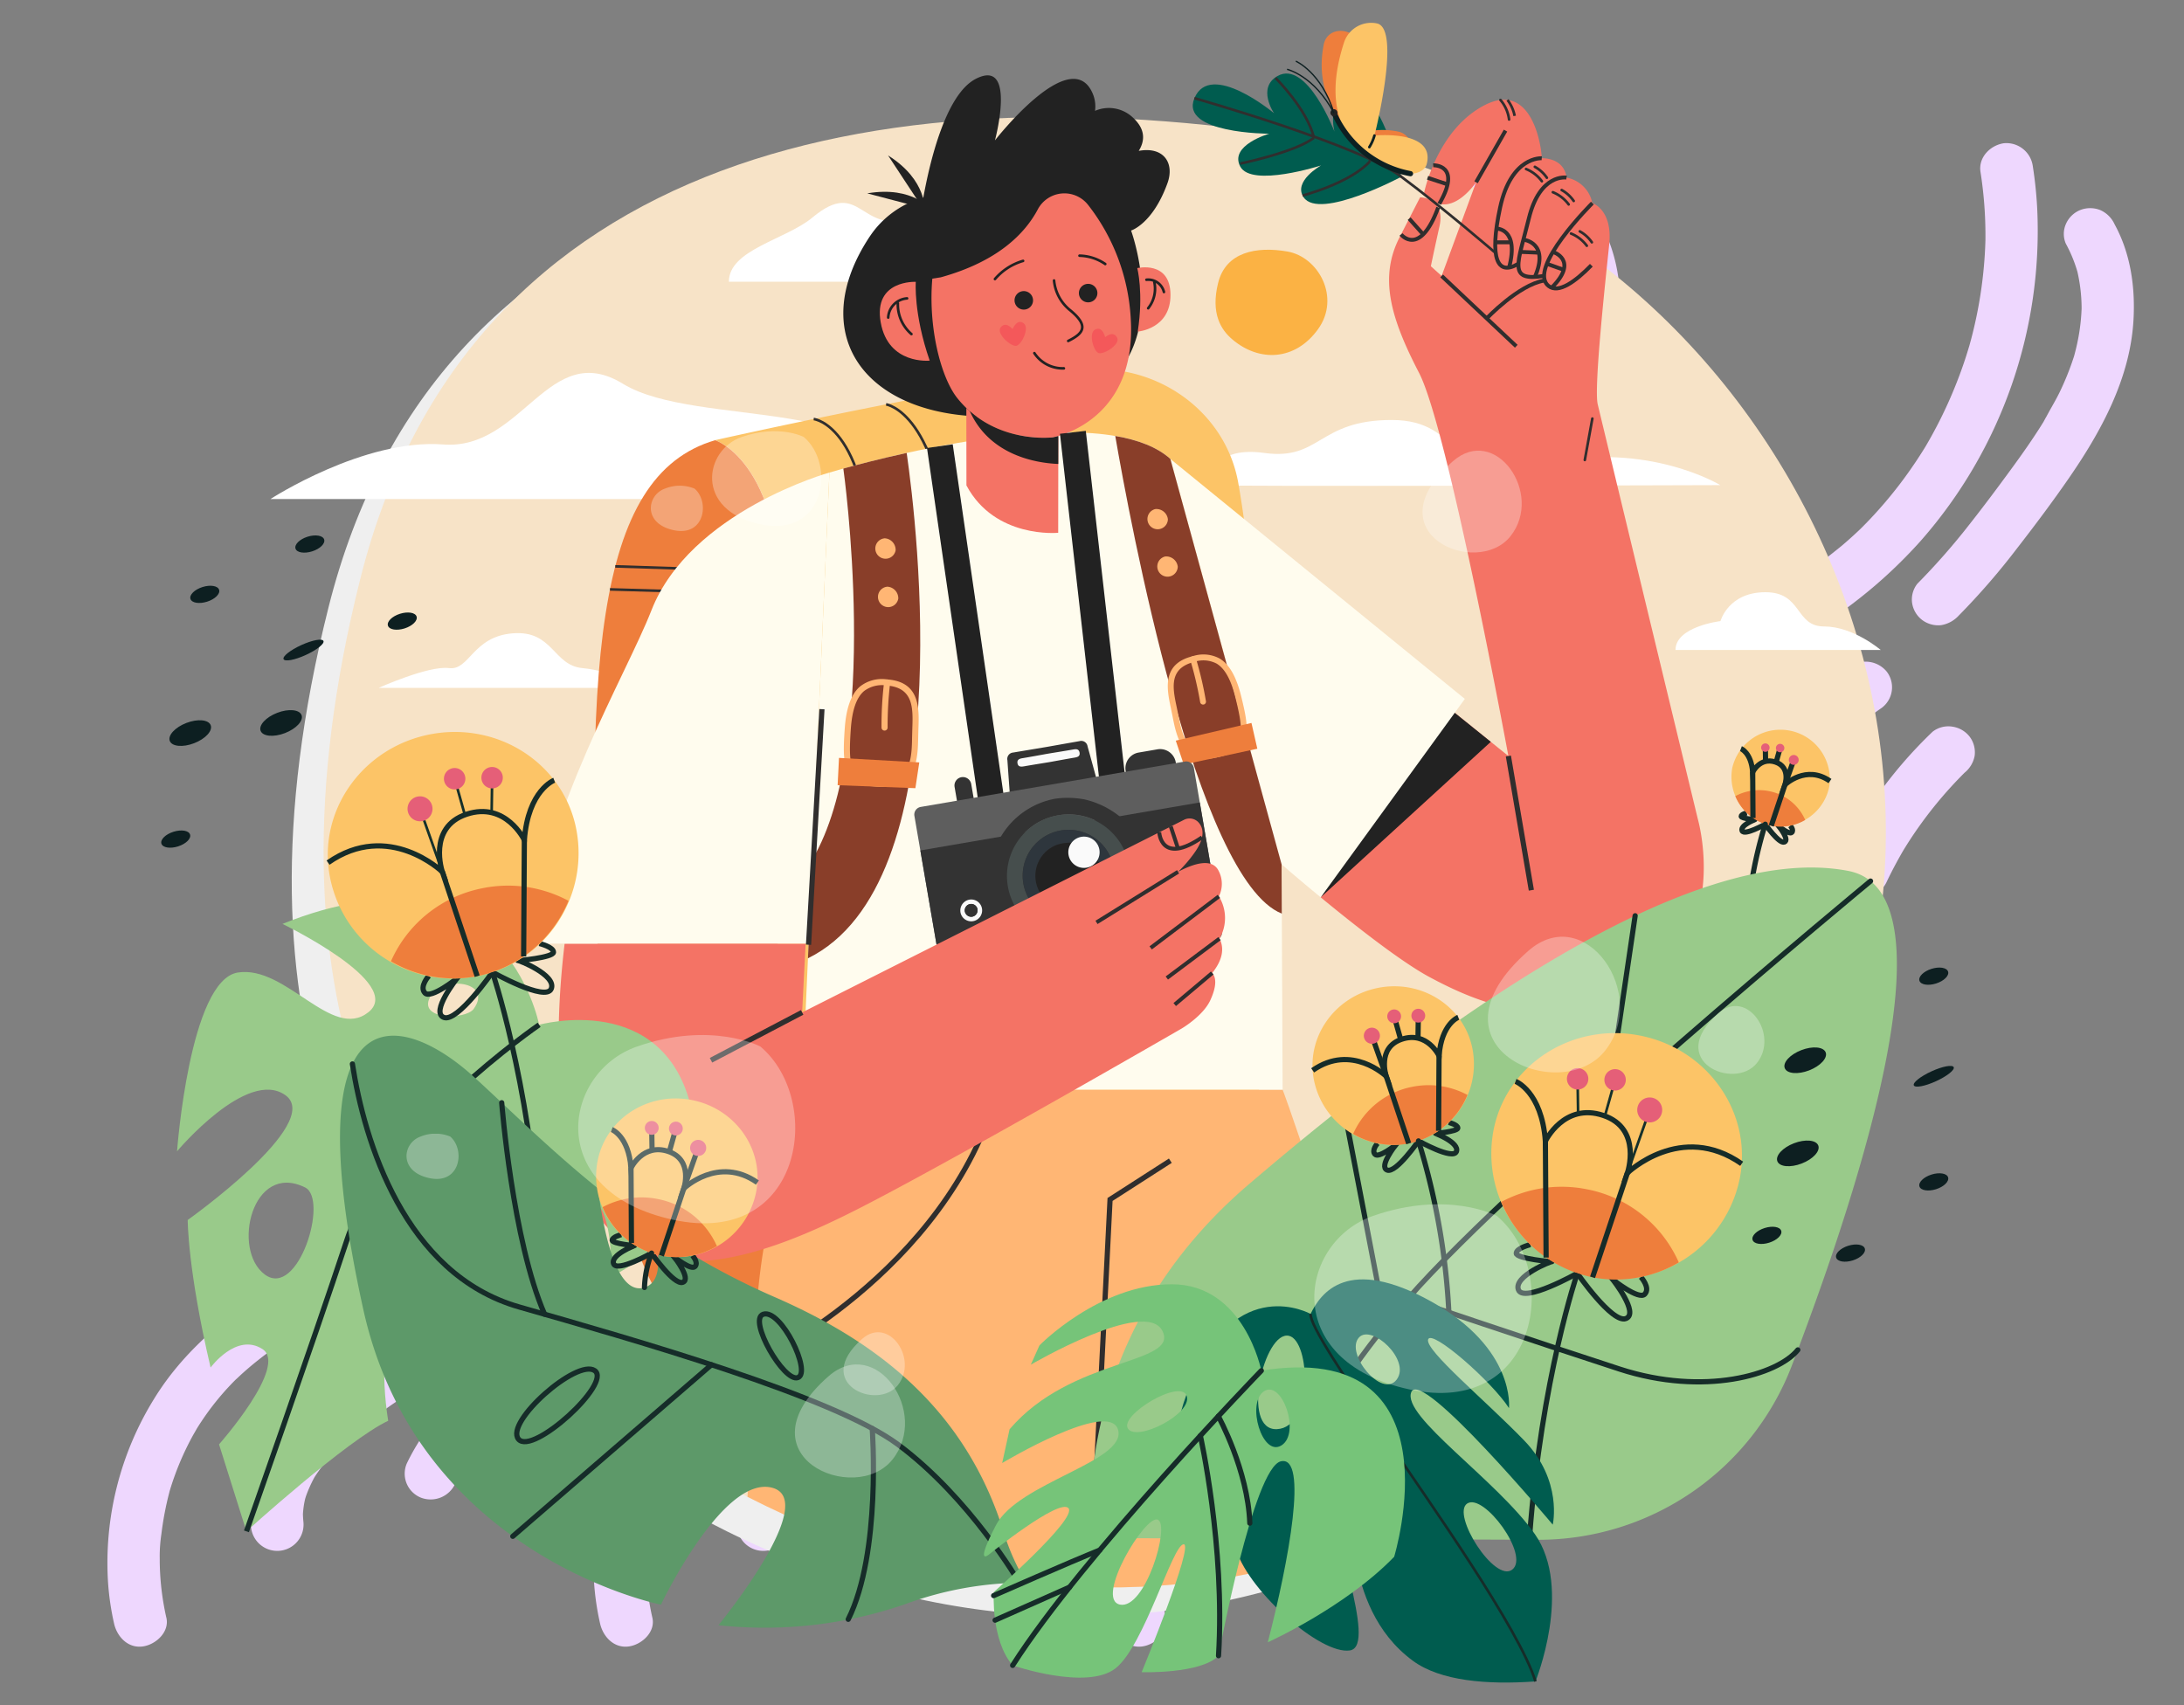 <svg xmlns="http://www.w3.org/2000/svg" xmlns:xlink="http://www.w3.org/1999/xlink" width="420" height="328" viewBox="0 0 420 328">
  <rect x="0" y="0" width="420" height="328" fill="#808080" stroke="none"/>
  <defs>
    <clipPath id="clip-path">
      <rect id="Rectángulo_401454" data-name="Rectángulo 401454" width="420" height="328" transform="translate(285.051 1862)" fill="#faf4ff"/>
    </clipPath>
    <clipPath id="clip-path-2">
      <rect id="Rectángulo_401208" data-name="Rectángulo 401208" width="197.501" height="289.219" fill="#eed7fe"/>
    </clipPath>
    <clipPath id="clip-path-5">
      <rect id="Rectángulo_401490" data-name="Rectángulo 401490" width="344.736" height="319.239" fill="none"/>
    </clipPath>
    <clipPath id="clip-path-7">
      <rect id="Rectángulo_401473" data-name="Rectángulo 401473" width="300.439" height="282.82" fill="none"/>
    </clipPath>
    <clipPath id="clip-path-8">
      <rect id="Rectángulo_401474" data-name="Rectángulo 401474" width="5.031" height="4.616" fill="none"/>
    </clipPath>
    <clipPath id="clip-path-9">
      <rect id="Rectángulo_401475" data-name="Rectángulo 401475" width="4.96" height="4.723" fill="none"/>
    </clipPath>
    <clipPath id="clip-path-10">
      <path id="Trazado_874568" data-name="Trazado 874568" d="M199.623,179.643a2.542,2.542,0,0,1,4.125,1.809,3.843,3.843,0,0,1-.111,1.506,6.848,6.848,0,0,1,.913,3.086,6.362,6.362,0,1,1-8.484-5.748,8.993,8.993,0,0,1,3.044-.373c.171-.093.349-.175.513-.281m-2.882-2.074a8.817,8.817,0,1,0,1.467-.123,8.844,8.844,0,0,0-1.467.123" transform="translate(-189.369 -177.446)" fill="none"/>
    </clipPath>
    <linearGradient id="linear-gradient" x1="-7.475" y1="7.764" x2="-7.435" y2="7.764" gradientUnits="objectBoundingBox">
      <stop offset="0" stop-color="#2e365e"/>
      <stop offset="1" stop-color="#2e363d"/>
    </linearGradient>
    <clipPath id="clip-path-12">
      <rect id="Rectángulo_401479" data-name="Rectángulo 401479" width="41.808" height="36.284" fill="none"/>
    </clipPath>
    <clipPath id="clip-path-13">
      <rect id="Rectángulo_401480" data-name="Rectángulo 401480" width="11.791" height="12.108" fill="none"/>
    </clipPath>
    <clipPath id="clip-path-14">
      <rect id="Rectángulo_401481" data-name="Rectángulo 401481" width="19.074" height="19.587" fill="none"/>
    </clipPath>
    <clipPath id="clip-path-15">
      <rect id="Rectángulo_401482" data-name="Rectángulo 401482" width="25.407" height="26.09" fill="none"/>
    </clipPath>
    <clipPath id="clip-path-16">
      <rect id="Rectángulo_401483" data-name="Rectángulo 401483" width="41.727" height="36.213" fill="none"/>
    </clipPath>
    <clipPath id="clip-path-17">
      <rect id="Rectángulo_401484" data-name="Rectángulo 401484" width="21.004" height="18.229" fill="none"/>
    </clipPath>
    <clipPath id="clip-path-18">
      <rect id="Rectángulo_401485" data-name="Rectángulo 401485" width="10.007" height="8.684" fill="none"/>
    </clipPath>
    <clipPath id="clip-path-19">
      <rect id="Rectángulo_401486" data-name="Rectángulo 401486" width="10.006" height="8.684" fill="none"/>
    </clipPath>
    <clipPath id="clip-path-20">
      <rect id="Rectángulo_401487" data-name="Rectángulo 401487" width="21.18" height="21.75" fill="none"/>
    </clipPath>
    <clipPath id="clip-path-21">
      <rect id="Rectángulo_401488" data-name="Rectángulo 401488" width="12.703" height="13.045" fill="none"/>
    </clipPath>
  </defs>
  <g id="Grupo_1098700" data-name="Grupo 1098700" transform="translate(-285.051 -1862)" clip-path="url(#clip-path)">
    <g id="Grupo_1099856" data-name="Grupo 1099856" transform="translate(305.699 1889.5)">
      <g id="Grupo_1099075" data-name="Grupo 1099075" transform="translate(192.214)">
        <g id="Grupo_1099075-2" data-name="Grupo 1099075" clip-path="url(#clip-path-2)">
          <path id="Trazado_873148" data-name="Trazado 873148" d="M11.348,283.667a51.535,51.535,0,0,1-1.208-8.642q-.051-.947-.066-1.9c-.006-.379,0-.759-.006-1.138,0-.246-.061-.931,0,.148a28.369,28.369,0,0,1,.316-4.544,60.7,60.7,0,0,1,1.569-8.208c.318-1.249-.32.989.067-.242.076-.242.148-.485.225-.727q.344-1.089.735-2.163.714-1.968,1.58-3.88t1.874-3.749c.124-.226,1.154-1.977.488-.887.4-.651.8-1.3,1.228-1.931a51.771,51.771,0,0,1,5.471-6.872q.677-.714,1.38-1.4c-.89.873.625-.565.816-.738q1.78-1.609,3.68-3.086c2.33-1.817,4.77-3.494,7.27-5.076q3.786-2.4,7.726-4.556c-1.151.632.067-.034.253-.137l.9-.493q.989-.541,1.982-1.077,1.984-1.072,3.971-2.139c5.622-3.031,11.263-6.079,16.557-9.643,9.888-6.656,18.007-15.37,22.369-26.45,3.923-9.968,5.133-20.659,6.418-31.19.641-5.261,1.31-10.527,2.392-15.721q.356-1.706.775-3.4c.167-.673.35-1.343.53-2.013.07-.262.165-.89-.067.224.093-.444.266-.889.4-1.322a56.209,56.209,0,0,1,2.746-7.061c.543-1.149,1.144-2.265,1.762-3.376.428-.77-.066.079-.124.195a10.307,10.307,0,0,1,.554-.891q.672-1.052,1.4-2.067c.883-1.23,1.829-2.416,2.823-3.56q.675-.778,1.381-1.53.423-.452.856-.894c.1-.1,1.179-1.163.706-.71-.557.532.429-.4.432-.4q.453-.424.915-.84.771-.694,1.561-1.368,1.905-1.626,3.9-3.145c2.459-1.882,5-3.664,7.559-5.411,5.158-3.516,10.423-6.888,15.415-10.635a92.758,92.758,0,0,0,13.651-12.5,90.252,90.252,0,0,0,22.4-63.87,79.677,79.677,0,0,0-.853-8.221,5.122,5.122,0,0,0-5.6-4.376C169.839.463,167.574,2.8,168,5.548a79.544,79.544,0,0,1,.872,8.6q.086,1.875.084,3.753c0,.375,0,.751-.009,1.126.042-1.292-.006-.01-.013.213q-.037,1.126-.107,2.25a84.139,84.139,0,0,1-2.638,16.3c-.1.364-.2.726-.3,1.09-.319,1.191.216-.7-.01.045-.2.66-.4,1.322-.609,1.979q-.634,1.972-1.362,3.914a86.394,86.394,0,0,1-3.446,7.956q-.835,1.69-1.745,3.345-.5.91-1.022,1.807c-.142.245-.583,1.02-.018.042-.252.435-.524.86-.791,1.287q-2.206,3.518-4.752,6.815a82.508,82.508,0,0,1-5.413,6.317q-.717.756-1.454,1.493c-.206.207-.841.847-.014.024-.268.267-.547.526-.823.786q-1.52,1.431-3.115,2.783a169.712,169.712,0,0,1-15.413,11.189c-10.4,6.973-21.308,14.275-28.086,24.982-11.82,18.672-9.36,41.253-14.946,61.779-.315,1.157.321-1.041-.033.1-.067.22-.134.44-.2.659q-.308.984-.648,1.96-.623,1.783-1.363,3.524t-1.617,3.421q-.4.767-.827,1.518c-.148.261-.556,1.276-.05.1a7.6,7.6,0,0,1-.652,1.034,46.625,46.625,0,0,1-5.477,6.868q-.27.282-.546.559c-.156.158-1.014,1.132-.185.189a16.406,16.406,0,0,1-1.439,1.326c-1.172,1.044-2.387,2.041-3.633,3-2.311,1.776-4.73,3.411-7.2,4.957q-1.881,1.175-3.8,2.286-.876.51-1.758,1.01-.531.3-1.063.6c-1.2.677.969-.53-.244.135-5.658,3.108-11.393,6.08-16.974,9.322C24.81,224,15.183,231.387,8.924,241.648A59.979,59.979,0,0,0,.107,276.522a51.534,51.534,0,0,0,1.186,8.263c.571,2.526,2.7,4.828,5.6,4.377,2.471-.386,5.071-2.783,4.458-5.5" transform="translate(0 0)" fill="#eed7fe"/>
          <path id="Trazado_873149" data-name="Trazado 873149" d="M50.994,316.154a18.948,18.948,0,0,1-.1-2.143q-.011.645-.023,1.288a17.732,17.732,0,0,1,.194-2.284q.086-.56.209-1.114c.1-.452.563-1.759-.016-.07a25.146,25.146,0,0,1,1.8-4.184c.1-.187.461-.785-.01,0s-.111.185,0,0q.341-.543.708-1.071c.455-.655.937-1.291,1.44-1.91a42.73,42.73,0,0,1,3.339-3.621l-.931.906a89.9,89.9,0,0,1,10.937-8.746c5.22-3.669,10.392-7.39,15.448-11.274a354.206,354.206,0,0,0,29.3-24.956c8.673-8.307,16.648-17.548,20.034-29.209a98.5,98.5,0,0,0,3.072-17.237,149.38,149.38,0,0,1,2.274-16.469q.2-.9.426-1.8.127-.5.263-1c.046-.167.092-.333.138-.5.183-.661-.15.375-.137.475a3.572,3.572,0,0,1,.3-.992q.137-.433.279-.864.327-.985.686-1.959a61.813,61.813,0,0,1,3.217-7.232q.422-.806.867-1.6.255-.454.517-.9a2.807,2.807,0,0,1,.264-.449c-.082.088-.608,1-.252.426.708-1.144,1.439-2.272,2.214-3.374a63.522,63.522,0,0,1,4.969-6.206q1.317-1.449,2.725-2.815l-.931.906a63.242,63.242,0,0,1,8.09-6.627,4.948,4.948,0,0,0,.96-6.961,5.233,5.233,0,0,0-7.091-.943,67.273,67.273,0,0,0-25.933,35.069c-2.26,7.359-3.061,14.886-3.87,22.5-.388,3.646-.816,7.291-1.52,10.893q-.258,1.324-.571,2.638-.157.656-.328,1.308-.07.26-.141.521c-.25.932.32-1.045.056-.185a47.272,47.272,0,0,1-1.97,5.365q-.616,1.389-1.329,2.733-.387.732-.8,1.45c-.092.159-.188.317-.278.477.72-1.291.27-.45.084-.15a58.953,58.953,0,0,1-3.654,5.219,95.72,95.72,0,0,1-8.682,9.523l.931-.906a346.57,346.57,0,0,1-33.125,28.075c-5.27,3.973-10.753,7.657-16.049,11.594A62.34,62.34,0,0,0,46.726,299.18c-4.042,5.212-6.472,11.479-5.788,18.092a5.059,5.059,0,0,0,10.055-1.118" transform="translate(-13.289 -50.906)" fill="#eed7fe"/>
          <path id="Trazado_873150" data-name="Trazado 873150" d="M238.575,97.251a135.883,135.883,0,0,0,11.2-12.928c3.383-4.361,6.706-8.788,9.844-13.323,6.3-9.1,11.868-19.293,12.516-30.5.366-6.323-.536-12.824-3.629-18.461a5.453,5.453,0,0,0-2.708-2.717,5.228,5.228,0,0,0-3.871-.041,5.066,5.066,0,0,0-2.767,2.658,4.719,4.719,0,0,0-.042,3.8,27.053,27.053,0,0,1,2.421,6.088q-.167-.646-.333-1.291a32.043,32.043,0,0,1,.95,8.414l.023-1.288a38.5,38.5,0,0,1-.62,6.061q-.251,1.367-.594,2.715c-.068.269-.142.537-.213.806-.205.779.109-.362.124-.422-.129.534-.326,1.061-.5,1.583a52.674,52.674,0,0,1-2.411,5.865c-.878,1.833-1.984,3.548-2.881,5.365.706-1.43-.115.183-.326.522q-.423.68-.857,1.355-.869,1.35-1.777,2.676c-1.154,1.69-2.347,3.354-3.556,5.007-2.591,3.541-5.216,7.062-7.935,10.509A129.554,129.554,0,0,1,230.581,91.16a4.907,4.907,0,0,0-1.031,3.6,5.055,5.055,0,0,0,1.926,3.365,5.177,5.177,0,0,0,3.672,1.012,5.9,5.9,0,0,0,3.427-1.89" transform="translate(-74.714 -6.395)" fill="#eed7fe"/>
          <path id="Trazado_873151" data-name="Trazado 873151" d="M94.456,339.092c.237-.5.483-.986.743-1.47.13-.242.262-.481.4-.72.09-.158.181-.317.275-.473-.123.209-.249.417-.373.627a20.493,20.493,0,0,1,1.922-2.829,43.738,43.738,0,0,1,4.464-5.043l-.931.906A68.433,68.433,0,0,1,115.273,319.8l-1.181.657c5.609-3.113,11.466-5.754,17.216-8.6,3.076-1.52,6.122-3.107,9.088-4.828a36.279,36.279,0,0,0,6.746-4.832,26.633,26.633,0,0,0,6.1-8.236,53.769,53.769,0,0,0,2.877-8.667q2.5-9.172,4.984-18.351,2.85-10.5,5.7-20.989a4.93,4.93,0,0,0-.98-3.738,5.123,5.123,0,0,0-7.091-.942A5.76,5.76,0,0,0,156.8,244.5q-2.981,10.972-5.96,21.943-1.47,5.407-2.938,10.813-.734,2.7-1.468,5.406c-.205.755-.409,1.51-.62,2.263-.051.181-.107.361-.152.542.338-1.335.173-.6.075-.275-.121.405-.246.808-.377,1.21a29.046,29.046,0,0,1-2.046,4.91c-.068.126-.545.942-.09.181.435-.728-.014.007-.119.166q-.39.589-.826,1.149a21.733,21.733,0,0,1-1.891,2.1l.931-.906a39.149,39.149,0,0,1-8.179,5.765l1.18-.656c-7.357,4.086-15.149,7.346-22.556,11.338-7.128,3.841-13.775,8.228-19.325,14.12a42.108,42.108,0,0,0-7.287,10.623,4.973,4.973,0,0,0,2.666,6.517,5.2,5.2,0,0,0,6.64-2.617" transform="translate(-27.584 -81.181)" fill="#eed7fe"/>
          <path id="Trazado_873152" data-name="Trazado 873152" d="M217.637,199.384c.988-2.075,2.069-4.1,3.225-6.09.53-.912-.617,1.008-.065.108.15-.245.3-.491.452-.735q.455-.732.927-1.455.944-1.445,1.951-2.848a79.909,79.909,0,0,1,9.006-10.485l-.931.907.415-.4a5.46,5.46,0,0,0,1.94-3.223,5,5,0,0,0-.979-3.738,5.135,5.135,0,0,0-3.284-1.9,4.939,4.939,0,0,0-3.807.961,86.279,86.279,0,0,0-18.154,25A4.974,4.974,0,0,0,211,202a5.2,5.2,0,0,0,6.639-2.617" transform="translate(-67.683 -57.261)" fill="#eed7fe"/>
        </g>
      </g>
      <g id="Grupo_1099856-2" data-name="Grupo 1099856" transform="translate(93.463)">
        <g id="Grupo_1099075-3" data-name="Grupo 1099075" clip-path="url(#clip-path-2)">
          <path id="Trazado_873148-2" data-name="Trazado 873148" d="M11.348,283.667a51.535,51.535,0,0,1-1.208-8.642q-.051-.947-.066-1.9c-.006-.379,0-.759-.006-1.138,0-.246-.061-.931,0,.148a28.369,28.369,0,0,1,.316-4.544,60.7,60.7,0,0,1,1.569-8.208c.318-1.249-.32.989.067-.242.076-.242.148-.485.225-.727q.344-1.089.735-2.163.714-1.968,1.58-3.88t1.874-3.749c.124-.226,1.154-1.977.488-.887.4-.651.8-1.3,1.228-1.931a51.771,51.771,0,0,1,5.471-6.872q.677-.714,1.38-1.4c-.89.873.625-.565.816-.738q1.78-1.609,3.68-3.086c2.33-1.817,4.77-3.494,7.27-5.076q3.786-2.4,7.726-4.556c-1.151.632.067-.034.253-.137l.9-.493q.989-.541,1.982-1.077,1.984-1.072,3.971-2.139c5.622-3.031,11.263-6.079,16.557-9.643,9.888-6.656,18.007-15.37,22.369-26.45,3.923-9.968,5.133-20.659,6.418-31.19.641-5.261,1.31-10.527,2.392-15.721q.356-1.706.775-3.4c.167-.673.35-1.343.53-2.013.07-.262.165-.89-.067.224.093-.444.266-.889.4-1.322a56.209,56.209,0,0,1,2.746-7.061c.543-1.149,1.144-2.265,1.762-3.376.428-.77-.066.079-.124.195a10.307,10.307,0,0,1,.554-.891q.672-1.052,1.4-2.067c.883-1.23,1.829-2.416,2.823-3.56q.675-.778,1.381-1.53.423-.452.856-.894c.1-.1,1.179-1.163.706-.71-.557.532.429-.4.432-.4q.453-.424.915-.84.771-.694,1.561-1.368,1.905-1.626,3.9-3.145c2.459-1.882,5-3.664,7.559-5.411,5.158-3.516,10.423-6.888,15.415-10.635a92.758,92.758,0,0,0,13.651-12.5,90.252,90.252,0,0,0,22.4-63.87,79.677,79.677,0,0,0-.853-8.221,5.122,5.122,0,0,0-5.6-4.376C169.839.463,167.574,2.8,168,5.548a79.544,79.544,0,0,1,.872,8.6q.086,1.875.084,3.753c0,.375,0,.751-.009,1.126.042-1.292-.006-.01-.013.213q-.037,1.126-.107,2.25a84.139,84.139,0,0,1-2.638,16.3c-.1.364-.2.726-.3,1.09-.319,1.191.216-.7-.01.045-.2.66-.4,1.322-.609,1.979q-.634,1.972-1.362,3.914a86.394,86.394,0,0,1-3.446,7.956q-.835,1.69-1.745,3.345-.5.91-1.022,1.807c-.142.245-.583,1.02-.018.042-.252.435-.524.86-.791,1.287q-2.206,3.518-4.752,6.815a82.508,82.508,0,0,1-5.413,6.317q-.717.756-1.454,1.493c-.206.207-.841.847-.014.024-.268.267-.547.526-.823.786q-1.52,1.431-3.115,2.783a169.712,169.712,0,0,1-15.413,11.189c-10.4,6.973-21.308,14.275-28.086,24.982-11.82,18.672-9.36,41.253-14.946,61.779-.315,1.157.321-1.041-.033.1-.067.22-.134.44-.2.659q-.308.984-.648,1.96-.623,1.783-1.363,3.524t-1.617,3.421q-.4.767-.827,1.518c-.148.261-.556,1.276-.05.1a7.6,7.6,0,0,1-.652,1.034,46.625,46.625,0,0,1-5.477,6.868q-.27.282-.546.559c-.156.158-1.014,1.132-.185.189a16.406,16.406,0,0,1-1.439,1.326c-1.172,1.044-2.387,2.041-3.633,3-2.311,1.776-4.73,3.411-7.2,4.957q-1.881,1.175-3.8,2.286-.876.51-1.758,1.01-.531.3-1.063.6c-1.2.677.969-.53-.244.135-5.658,3.108-11.393,6.08-16.974,9.322C24.81,224,15.183,231.387,8.924,241.648A59.979,59.979,0,0,0,.107,276.522a51.534,51.534,0,0,0,1.186,8.263c.571,2.526,2.7,4.828,5.6,4.377,2.471-.386,5.071-2.783,4.458-5.5" transform="translate(0 0)" fill="#eed7fe"/>
          <path id="Trazado_873149-2" data-name="Trazado 873149" d="M50.994,316.154a18.948,18.948,0,0,1-.1-2.143q-.011.645-.023,1.288a17.732,17.732,0,0,1,.194-2.284q.086-.56.209-1.114c.1-.452.563-1.759-.016-.07a25.146,25.146,0,0,1,1.8-4.184c.1-.187.461-.785-.01,0s-.111.185,0,0q.341-.543.708-1.071c.455-.655.937-1.291,1.44-1.91a42.73,42.73,0,0,1,3.339-3.621l-.931.906a89.9,89.9,0,0,1,10.937-8.746c5.22-3.669,10.392-7.39,15.448-11.274a354.206,354.206,0,0,0,29.3-24.956c8.673-8.307,16.648-17.548,20.034-29.209a98.5,98.5,0,0,0,3.072-17.237,149.38,149.38,0,0,1,2.274-16.469q.2-.9.426-1.8.127-.5.263-1c.046-.167.092-.333.138-.5.183-.661-.15.375-.137.475a3.572,3.572,0,0,1,.3-.992q.137-.433.279-.864.327-.985.686-1.959a61.813,61.813,0,0,1,3.217-7.232q.422-.806.867-1.6.255-.454.517-.9a2.807,2.807,0,0,1,.264-.449c-.082.088-.608,1-.252.426.708-1.144,1.439-2.272,2.214-3.374a63.522,63.522,0,0,1,4.969-6.206q1.317-1.449,2.725-2.815l-.931.906a63.242,63.242,0,0,1,8.09-6.627,4.948,4.948,0,0,0,.96-6.961,5.233,5.233,0,0,0-7.091-.943,67.273,67.273,0,0,0-25.933,35.069c-2.26,7.359-3.061,14.886-3.87,22.5-.388,3.646-.816,7.291-1.52,10.893q-.258,1.324-.571,2.638-.157.656-.328,1.308-.07.26-.141.521c-.25.932.32-1.045.056-.185a47.272,47.272,0,0,1-1.97,5.365q-.616,1.389-1.329,2.733-.387.732-.8,1.45c-.092.159-.188.317-.278.477.72-1.291.27-.45.084-.15a58.953,58.953,0,0,1-3.654,5.219,95.72,95.72,0,0,1-8.682,9.523l.931-.906a346.57,346.57,0,0,1-33.125,28.075c-5.27,3.973-10.753,7.657-16.049,11.594A62.34,62.34,0,0,0,46.726,299.18c-4.042,5.212-6.472,11.479-5.788,18.092a5.059,5.059,0,0,0,10.055-1.118" transform="translate(-13.289 -50.906)" fill="#eed7fe"/>
          <path id="Trazado_873150-2" data-name="Trazado 873150" d="M238.575,97.251a135.883,135.883,0,0,0,11.2-12.928c3.383-4.361,6.706-8.788,9.844-13.323,6.3-9.1,11.868-19.293,12.516-30.5.366-6.323-.536-12.824-3.629-18.461a5.453,5.453,0,0,0-2.708-2.717,5.228,5.228,0,0,0-3.871-.041,5.066,5.066,0,0,0-2.767,2.658,4.719,4.719,0,0,0-.042,3.8,27.053,27.053,0,0,1,2.421,6.088q-.167-.646-.333-1.291a32.043,32.043,0,0,1,.95,8.414l.023-1.288a38.5,38.5,0,0,1-.62,6.061q-.251,1.367-.594,2.715c-.068.269-.142.537-.213.806-.205.779.109-.362.124-.422-.129.534-.326,1.061-.5,1.583a52.674,52.674,0,0,1-2.411,5.865c-.878,1.833-1.984,3.548-2.881,5.365.706-1.43-.115.183-.326.522q-.423.68-.857,1.355-.869,1.35-1.777,2.676c-1.154,1.69-2.347,3.354-3.556,5.007-2.591,3.541-5.216,7.062-7.935,10.509A129.554,129.554,0,0,1,230.581,91.16a4.907,4.907,0,0,0-1.031,3.6,5.055,5.055,0,0,0,1.926,3.365,5.177,5.177,0,0,0,3.672,1.012,5.9,5.9,0,0,0,3.427-1.89" transform="translate(-74.714 -6.395)" fill="#eed7fe"/>
          <path id="Trazado_873151-2" data-name="Trazado 873151" d="M94.456,339.092c.237-.5.483-.986.743-1.47.13-.242.262-.481.4-.72.09-.158.181-.317.275-.473-.123.209-.249.417-.373.627a20.493,20.493,0,0,1,1.922-2.829,43.738,43.738,0,0,1,4.464-5.043l-.931.906A68.433,68.433,0,0,1,115.273,319.8l-1.181.657c5.609-3.113,11.466-5.754,17.216-8.6,3.076-1.52,6.122-3.107,9.088-4.828a36.279,36.279,0,0,0,6.746-4.832,26.633,26.633,0,0,0,6.1-8.236,53.769,53.769,0,0,0,2.877-8.667q2.5-9.172,4.984-18.351,2.85-10.5,5.7-20.989a4.93,4.93,0,0,0-.98-3.738,5.123,5.123,0,0,0-7.091-.942A5.76,5.76,0,0,0,156.8,244.5q-2.981,10.972-5.96,21.943-1.47,5.407-2.938,10.813-.734,2.7-1.468,5.406c-.205.755-.409,1.51-.62,2.263-.051.181-.107.361-.152.542.338-1.335.173-.6.075-.275-.121.405-.246.808-.377,1.21a29.046,29.046,0,0,1-2.046,4.91c-.068.126-.545.942-.09.181.435-.728-.014.007-.119.166q-.39.589-.826,1.149a21.733,21.733,0,0,1-1.891,2.1l.931-.906a39.149,39.149,0,0,1-8.179,5.765l1.18-.656c-7.357,4.086-15.149,7.346-22.556,11.338-7.128,3.841-13.775,8.228-19.325,14.12a42.108,42.108,0,0,0-7.287,10.623,4.973,4.973,0,0,0,2.666,6.517,5.2,5.2,0,0,0,6.64-2.617" transform="translate(-27.584 -81.181)" fill="#eed7fe"/>
          <path id="Trazado_873152-2" data-name="Trazado 873152" d="M217.637,199.384c.988-2.075,2.069-4.1,3.225-6.09.53-.912-.617,1.008-.065.108.15-.245.3-.491.452-.735q.455-.732.927-1.455.944-1.445,1.951-2.848a79.909,79.909,0,0,1,9.006-10.485l-.931.907.415-.4a5.46,5.46,0,0,0,1.94-3.223,5,5,0,0,0-.979-3.738,5.135,5.135,0,0,0-3.284-1.9,4.939,4.939,0,0,0-3.807.961,86.279,86.279,0,0,0-18.154,25A4.974,4.974,0,0,0,211,202a5.2,5.2,0,0,0,6.639-2.617" transform="translate(-67.683 -57.261)" fill="#eed7fe"/>
        </g>
      </g>
      <g id="Grupo_1099857" data-name="Grupo 1099857" transform="translate(0)">
        <g id="Grupo_1099075-4" data-name="Grupo 1099075" clip-path="url(#clip-path-2)">
          <path id="Trazado_873148-3" data-name="Trazado 873148" d="M11.348,283.667a51.535,51.535,0,0,1-1.208-8.642q-.051-.947-.066-1.9c-.006-.379,0-.759-.006-1.138,0-.246-.061-.931,0,.148a28.369,28.369,0,0,1,.316-4.544,60.7,60.7,0,0,1,1.569-8.208c.318-1.249-.32.989.067-.242.076-.242.148-.485.225-.727q.344-1.089.735-2.163.714-1.968,1.58-3.88t1.874-3.749c.124-.226,1.154-1.977.488-.887.4-.651.8-1.3,1.228-1.931a51.771,51.771,0,0,1,5.471-6.872q.677-.714,1.38-1.4c-.89.873.625-.565.816-.738q1.78-1.609,3.68-3.086c2.33-1.817,4.77-3.494,7.27-5.076q3.786-2.4,7.726-4.556c-1.151.632.067-.034.253-.137l.9-.493q.989-.541,1.982-1.077,1.984-1.072,3.971-2.139c5.622-3.031,11.263-6.079,16.557-9.643,9.888-6.656,18.007-15.37,22.369-26.45,3.923-9.968,5.133-20.659,6.418-31.19.641-5.261,1.31-10.527,2.392-15.721q.356-1.706.775-3.4c.167-.673.35-1.343.53-2.013.07-.262.165-.89-.067.224.093-.444.266-.889.4-1.322a56.209,56.209,0,0,1,2.746-7.061c.543-1.149,1.144-2.265,1.762-3.376.428-.77-.066.079-.124.195a10.307,10.307,0,0,1,.554-.891q.672-1.052,1.4-2.067c.883-1.23,1.829-2.416,2.823-3.56q.675-.778,1.381-1.53.423-.452.856-.894c.1-.1,1.179-1.163.706-.71-.557.532.429-.4.432-.4q.453-.424.915-.84.771-.694,1.561-1.368,1.905-1.626,3.9-3.145c2.459-1.882,5-3.664,7.559-5.411,5.158-3.516,10.423-6.888,15.415-10.635a92.758,92.758,0,0,0,13.651-12.5,90.252,90.252,0,0,0,22.4-63.87,79.677,79.677,0,0,0-.853-8.221,5.122,5.122,0,0,0-5.6-4.376C169.839.463,167.574,2.8,168,5.548a79.544,79.544,0,0,1,.872,8.6q.086,1.875.084,3.753c0,.375,0,.751-.009,1.126.042-1.292-.006-.01-.013.213q-.037,1.126-.107,2.25a84.139,84.139,0,0,1-2.638,16.3c-.1.364-.2.726-.3,1.09-.319,1.191.216-.7-.01.045-.2.66-.4,1.322-.609,1.979q-.634,1.972-1.362,3.914a86.394,86.394,0,0,1-3.446,7.956q-.835,1.69-1.745,3.345-.5.91-1.022,1.807c-.142.245-.583,1.02-.018.042-.252.435-.524.86-.791,1.287q-2.206,3.518-4.752,6.815a82.508,82.508,0,0,1-5.413,6.317q-.717.756-1.454,1.493c-.206.207-.841.847-.014.024-.268.267-.547.526-.823.786q-1.52,1.431-3.115,2.783a169.712,169.712,0,0,1-15.413,11.189c-10.4,6.973-21.308,14.275-28.086,24.982-11.82,18.672-9.36,41.253-14.946,61.779-.315,1.157.321-1.041-.033.1-.067.22-.134.44-.2.659q-.308.984-.648,1.96-.623,1.783-1.363,3.524t-1.617,3.421q-.4.767-.827,1.518c-.148.261-.556,1.276-.05.1a7.6,7.6,0,0,1-.652,1.034,46.625,46.625,0,0,1-5.477,6.868q-.27.282-.546.559c-.156.158-1.014,1.132-.185.189a16.406,16.406,0,0,1-1.439,1.326c-1.172,1.044-2.387,2.041-3.633,3-2.311,1.776-4.73,3.411-7.2,4.957q-1.881,1.175-3.8,2.286-.876.51-1.758,1.01-.531.3-1.063.6c-1.2.677.969-.53-.244.135-5.658,3.108-11.393,6.08-16.974,9.322C24.81,224,15.183,231.387,8.924,241.648A59.979,59.979,0,0,0,.107,276.522a51.534,51.534,0,0,0,1.186,8.263c.571,2.526,2.7,4.828,5.6,4.377,2.471-.386,5.071-2.783,4.458-5.5" transform="translate(0 0)" fill="#eed7fe"/>
          <path id="Trazado_873149-3" data-name="Trazado 873149" d="M50.994,316.154a18.948,18.948,0,0,1-.1-2.143q-.011.645-.023,1.288a17.732,17.732,0,0,1,.194-2.284q.086-.56.209-1.114c.1-.452.563-1.759-.016-.07a25.146,25.146,0,0,1,1.8-4.184c.1-.187.461-.785-.01,0s-.111.185,0,0q.341-.543.708-1.071c.455-.655.937-1.291,1.44-1.91a42.73,42.73,0,0,1,3.339-3.621l-.931.906a89.9,89.9,0,0,1,10.937-8.746c5.22-3.669,10.392-7.39,15.448-11.274a354.206,354.206,0,0,0,29.3-24.956c8.673-8.307,16.648-17.548,20.034-29.209a98.5,98.5,0,0,0,3.072-17.237,149.38,149.38,0,0,1,2.274-16.469q.2-.9.426-1.8.127-.5.263-1c.046-.167.092-.333.138-.5.183-.661-.15.375-.137.475a3.572,3.572,0,0,1,.3-.992q.137-.433.279-.864.327-.985.686-1.959a61.813,61.813,0,0,1,3.217-7.232q.422-.806.867-1.6.255-.454.517-.9a2.807,2.807,0,0,1,.264-.449c-.082.088-.608,1-.252.426.708-1.144,1.439-2.272,2.214-3.374a63.522,63.522,0,0,1,4.969-6.206q1.317-1.449,2.725-2.815l-.931.906a63.242,63.242,0,0,1,8.09-6.627,4.948,4.948,0,0,0,.96-6.961,5.233,5.233,0,0,0-7.091-.943,67.273,67.273,0,0,0-25.933,35.069c-2.26,7.359-3.061,14.886-3.87,22.5-.388,3.646-.816,7.291-1.52,10.893q-.258,1.324-.571,2.638-.157.656-.328,1.308-.07.26-.141.521c-.25.932.32-1.045.056-.185a47.272,47.272,0,0,1-1.97,5.365q-.616,1.389-1.329,2.733-.387.732-.8,1.45c-.092.159-.188.317-.278.477.72-1.291.27-.45.084-.15a58.953,58.953,0,0,1-3.654,5.219,95.72,95.72,0,0,1-8.682,9.523l.931-.906a346.57,346.57,0,0,1-33.125,28.075c-5.27,3.973-10.753,7.657-16.049,11.594A62.34,62.34,0,0,0,46.726,299.18c-4.042,5.212-6.472,11.479-5.788,18.092a5.059,5.059,0,0,0,10.055-1.118" transform="translate(-13.289 -50.906)" fill="#eed7fe"/>
          <path id="Trazado_873150-3" data-name="Trazado 873150" d="M238.575,97.251a135.883,135.883,0,0,0,11.2-12.928c3.383-4.361,6.706-8.788,9.844-13.323,6.3-9.1,11.868-19.293,12.516-30.5.366-6.323-.536-12.824-3.629-18.461a5.453,5.453,0,0,0-2.708-2.717,5.228,5.228,0,0,0-3.871-.041,5.066,5.066,0,0,0-2.767,2.658,4.719,4.719,0,0,0-.042,3.8,27.053,27.053,0,0,1,2.421,6.088q-.167-.646-.333-1.291a32.043,32.043,0,0,1,.95,8.414l.023-1.288a38.5,38.5,0,0,1-.62,6.061q-.251,1.367-.594,2.715c-.068.269-.142.537-.213.806-.205.779.109-.362.124-.422-.129.534-.326,1.061-.5,1.583a52.674,52.674,0,0,1-2.411,5.865c-.878,1.833-1.984,3.548-2.881,5.365.706-1.43-.115.183-.326.522q-.423.68-.857,1.355-.869,1.35-1.777,2.676c-1.154,1.69-2.347,3.354-3.556,5.007-2.591,3.541-5.216,7.062-7.935,10.509A129.554,129.554,0,0,1,230.581,91.16a4.907,4.907,0,0,0-1.031,3.6,5.055,5.055,0,0,0,1.926,3.365,5.177,5.177,0,0,0,3.672,1.012,5.9,5.9,0,0,0,3.427-1.89" transform="translate(-74.714 -6.395)" fill="#eed7fe"/>
          <path id="Trazado_873151-3" data-name="Trazado 873151" d="M94.456,339.092c.237-.5.483-.986.743-1.47.13-.242.262-.481.4-.72.09-.158.181-.317.275-.473-.123.209-.249.417-.373.627a20.493,20.493,0,0,1,1.922-2.829,43.738,43.738,0,0,1,4.464-5.043l-.931.906A68.433,68.433,0,0,1,115.273,319.8l-1.181.657c5.609-3.113,11.466-5.754,17.216-8.6,3.076-1.52,6.122-3.107,9.088-4.828a36.279,36.279,0,0,0,6.746-4.832,26.633,26.633,0,0,0,6.1-8.236,53.769,53.769,0,0,0,2.877-8.667q2.5-9.172,4.984-18.351,2.85-10.5,5.7-20.989a4.93,4.93,0,0,0-.98-3.738,5.123,5.123,0,0,0-7.091-.942A5.76,5.76,0,0,0,156.8,244.5q-2.981,10.972-5.96,21.943-1.47,5.407-2.938,10.813-.734,2.7-1.468,5.406c-.205.755-.409,1.51-.62,2.263-.051.181-.107.361-.152.542.338-1.335.173-.6.075-.275-.121.405-.246.808-.377,1.21a29.046,29.046,0,0,1-2.046,4.91c-.068.126-.545.942-.09.181.435-.728-.014.007-.119.166q-.39.589-.826,1.149a21.733,21.733,0,0,1-1.891,2.1l.931-.906a39.149,39.149,0,0,1-8.179,5.765l1.18-.656c-7.357,4.086-15.149,7.346-22.556,11.338-7.128,3.841-13.775,8.228-19.325,14.12a42.108,42.108,0,0,0-7.287,10.623,4.973,4.973,0,0,0,2.666,6.517,5.2,5.2,0,0,0,6.64-2.617" transform="translate(-27.584 -81.181)" fill="#eed7fe"/>
          <path id="Trazado_873152-3" data-name="Trazado 873152" d="M217.637,199.384c.988-2.075,2.069-4.1,3.225-6.09.53-.912-.617,1.008-.065.108.15-.245.3-.491.452-.735q.455-.732.927-1.455.944-1.445,1.951-2.848a79.909,79.909,0,0,1,9.006-10.485l-.931.907.415-.4a5.46,5.46,0,0,0,1.94-3.223,5,5,0,0,0-.979-3.738,5.135,5.135,0,0,0-3.284-1.9,4.939,4.939,0,0,0-3.807.961,86.279,86.279,0,0,0-18.154,25A4.974,4.974,0,0,0,211,202a5.2,5.2,0,0,0,6.639-2.617" transform="translate(-67.683 -57.261)" fill="#eed7fe"/>
        </g>
      </g>
    </g>
    <g id="Grupo_1099951" data-name="Grupo 1099951" transform="translate(316.051 1866.38)">
      <g id="Grupo_1099950" data-name="Grupo 1099950" clip-path="url(#clip-path-5)">
        <g id="Grupo_1099915" data-name="Grupo 1099915">
          <g id="Grupo_1099914" data-name="Grupo 1099914" clip-path="url(#clip-path-5)">
            <g id="Grupo_1099907" data-name="Grupo 1099907" transform="translate(25.102 23.675)" style="mix-blend-mode: multiply;isolation: isolate">
              <g id="Grupo_1099906" data-name="Grupo 1099906">
                <g id="Grupo_1099905" data-name="Grupo 1099905" clip-path="url(#clip-path-7)">
                  <path id="Trazado_874491" data-name="Trazado 874491" d="M73.034,267.3c73.037,62.716,169.989,58.109,231.1-26.9S305.273,46.282,221.64,31.822,56.522,33.247,35.771,115.816,43.686,242.1,73.034,267.3" transform="translate(-28.695 -27.064)" fill="#efefef"/>
                </g>
              </g>
            </g>
            <path id="Trazado_874492" data-name="Trazado 874492" d="M80.036,260.966c73.037,62.716,169.989,58.109,231.1-26.9s1.142-194.126-82.493-208.586S63.524,26.909,42.773,109.478s7.915,126.289,37.263,151.488" transform="translate(-4.47 -2.595)" fill="#f7e3c7"/>
            <path id="Trazado_874493" data-name="Trazado 874493" d="M234.956,67.1c5.229,4.49,12.17,4.16,16.545-1.925s.082-13.9-5.906-14.933-11.821.1-13.307,6.013.567,9.042,2.668,10.845" transform="translate(-29.025 -6.248)" fill="#fbb244"/>
            <path id="Trazado_874494" data-name="Trazado 874494" d="M144.532,54.763h40.6s-5.639-4.322-12.123-4.94-7.584-9.222-12.687-7.41c-10.431,3.706-10.008-7.873-19.453,0-5.12,4.269-16.07,6.175-16.07,12.35Z" transform="translate(-15.628 -4.96)" fill="#fff"/>
            <path id="Trazado_874495" data-name="Trazado 874495" d="M230.427,99.865c.948.321,98.258,0,98.258,0s-13.9-8.48-33.49-4.176-15.481-8.353-29.7-8.353-13.671,7.853-24.528,6.336-10.542,6.193-10.542,6.193" transform="translate(-28.855 -10.937)" fill="#fff"/>
            <path id="Trazado_874496" data-name="Trazado 874496" d="M145.971,101.249H24.013s17.945-11.67,33.232-10.5,20.27-20.423,34.56-11.67,52.837,1.75,54.167,22.175" transform="translate(-3.007 -9.64)" fill="#fff"/>
            <path id="Trazado_874497" data-name="Trazado 874497" d="M332.9,136.318h39.47s-5.263-4.528-10.9-4.528-4.135-6.587-11.278-6.587-8.645,5.557-8.645,5.557-8.646,1.03-8.646,5.557" transform="translate(-41.688 -15.679)" fill="#fff"/>
            <path id="Trazado_874498" data-name="Trazado 874498" d="M47.8,144.733H99.393s-6.766-3.294-12.405-3.808-5.639-7.307-13.392-6.689-8.316,7.2-12.263,6.689S47.8,144.733,47.8,144.733" transform="translate(-5.986 -16.805)" fill="#fff"/>
            <path id="Trazado_874499" data-name="Trazado 874499" d="M224.984,123.8a174.562,174.562,0,0,0-2.654-26.032c-2.651-14.046-16.57-23.533-31.348-21.3-30.336,4.593-69.2,13.346-69.2,13.346s14.023,4.459,12.648,36.714,0,140.038,0,140.038L213.1,243.559a18.1,18.1,0,0,0,13.33-17.248c-.074-23.327-.358-71.949-1.441-102.507" transform="translate(-15.25 -9.536)" fill="#fcc467"/>
            <path id="Trazado_874500" data-name="Trazado 874500" d="M118.455,91.78C95.083,98.6,92.884,135.312,96.733,207.954S131.1,268.533,131.1,268.533s-1.375-107.783,0-140.038S118.455,91.78,118.455,91.78" transform="translate(-11.923 -11.493)" fill="#ee7e3c"/>
            <line id="Línea_587" data-name="Línea 587" x2="32.93" y2="0.958" transform="translate(86.304 108.981)" fill="none" stroke="#302e2e" stroke-miterlimit="10" stroke-width="0.5"/>
            <line id="Línea_588" data-name="Línea 588" x2="31.658" y2="1.016" transform="translate(87.321 104.553)" fill="none" stroke="#302e2e" stroke-miterlimit="10" stroke-width="0.5"/>
            <path id="Trazado_874501" data-name="Trazado 874501" d="M143.444,87.127s11.3,1.142,11.3,32.764V262.8" transform="translate(-17.963 -10.911)" fill="none" stroke="#302e2e" stroke-miterlimit="10" stroke-width="0.5"/>
            <path id="Trazado_874502" data-name="Trazado 874502" d="M159.36,83.906s10.571,1.4,12.4,31.155,1.412,142.525,1.412,142.525" transform="translate(-19.956 -10.507)" fill="none" stroke="#302e2e" stroke-miterlimit="10" stroke-width="0.5"/>
            <path id="Trazado_874503" data-name="Trazado 874503" d="M231.8,234.583H139.4s-8.005,24.43-8.764,43.063c-.245,6.013-.928,19.6-1.742,35.245,37.332,19.1,77.816,22.77,115.209,9.659-1.307-30.225-3.226-61.2-5.781-68.919-5.343-16.149-6.526-19.047-6.526-19.047" transform="translate(-16.141 -29.376)" fill="#ffb674"/>
            <path id="Trazado_874504" data-name="Trazado 874504" d="M327.43,155.293s-15.873-65.7-19.254-79.777c-.775-3.224,1.518-24.084,2.208-30.779s-3.244-7.936-3.244-7.936a6.212,6.212,0,0,0-4.969-4.9c-.483-3.934-4.761-3.727-4.761-3.727,0-1.863-1.725-14.975-10.973-10.214s-11.663,16.908-11.663,16.908c4.693,5.935,10.007-2.071,10.007-2.071L278.157,50.81l-2.071-1.863s.414-2.071,1.656-7.66-3.727-5.59-3.727-5.59l-3.933,7.66c-3.934,7.66-1.864,15.32,3.727,26.086s17.183,73.7,17.183,73.7l-13.255-10.671L254.9,170.332c6.4,5.272,15.412,12.372,20.909,15.326,9.248,4.969,24.706,11.732,41.269,1.38s10.351-31.745,10.351-31.745" transform="translate(-31.92 -2.12)" fill="#f47365"/>
            <path id="Trazado_874505" data-name="Trazado 874505" d="M254.9,186.873l32.71-29.908-9.873-7.948Z" transform="translate(-31.92 -18.661)" fill="#222"/>
            <path id="Trazado_874506" data-name="Trazado 874506" d="M221.845,95.895l21.393,77.982s3.155,2.748,7.523,6.344l27.72-38.165Z" transform="translate(-27.781 -12.009)" fill="#fffcee"/>
            <line id="Línea_589" data-name="Línea 589" x2="4.417" y2="25.81" transform="translate(259.073 141.027)" fill="none" stroke="#302e2e" stroke-miterlimit="10" stroke-width="1"/>
            <path id="Trazado_874507" data-name="Trazado 874507" d="M279.629,31.334s5.623-.232,1.174,7.419" transform="translate(-35.017 -3.924)" fill="none" stroke="#302e2e" stroke-miterlimit="10" stroke-width="0.75"/>
            <path id="Trazado_874508" data-name="Trazado 874508" d="M272.563,45.8s3.59,4.488,7.147-5.189" transform="translate(-34.132 -5.086)" fill="none" stroke="#302e2e" stroke-miterlimit="10" stroke-width="0.75"/>
            <line id="Línea_590" data-name="Línea 590" y1="9.937" x2="5.659" transform="translate(252.862 20.741)" fill="none" stroke="#302e2e" stroke-miterlimit="10" stroke-width="0.75"/>
            <path id="Trazado_874509" data-name="Trazado 874509" d="M302.215,29.785s-5.866-.451-8.005,9.47-.483,13.165,3.381,10.888" transform="translate(-36.724 -3.729)" fill="none" stroke="#302e2e" stroke-miterlimit="10" stroke-width="0.75"/>
            <path id="Trazado_874510" data-name="Trazado 874510" d="M307.616,34.041s-5.107-.9-7.246,7.867-4.141,12.146,2.9,11.042" transform="translate(-37.363 -4.26)" fill="none" stroke="#302e2e" stroke-miterlimit="10" stroke-width="0.75"/>
            <path id="Trazado_874511" data-name="Trazado 874511" d="M313.292,39.646s-12.629,12.56-8.42,15.942c1.912,1.535,5.2-.886,8.229-3.986" transform="translate(-38.07 -4.965)" fill="none" stroke="#302e2e" stroke-miterlimit="10" stroke-width="0.75"/>
            <line id="Línea_591" data-name="Línea 591" x2="14.354" y2="13.527" transform="translate(246.237 48.691)" fill="none" stroke="#302e2e" stroke-miterlimit="10" stroke-width="0.75"/>
            <path id="Trazado_874512" data-name="Trazado 874512" d="M291.4,63.959s6.1-6.444,11.036-7.273" transform="translate(-36.49 -7.099)" fill="none" stroke="#302e2e" stroke-miterlimit="10" stroke-width="0.75"/>
            <line id="Línea_592" data-name="Línea 592" x1="1.45" y2="7.971" transform="translate(273.772 76.123)" fill="none" stroke="#302e2e" stroke-linecap="round" stroke-linejoin="round" stroke-width="0.5"/>
            <path id="Trazado_874513" data-name="Trazado 874513" d="M294.42,16.974a7.214,7.214,0,0,1,1.659,3.753" transform="translate(-36.869 -2.126)" fill="none" stroke="#302e2e" stroke-linecap="round" stroke-linejoin="round" stroke-width="0.5"/>
            <path id="Trazado_874514" data-name="Trazado 874514" d="M295.972,16.974a7.442,7.442,0,0,1,1.372,3.063" transform="translate(-37.063 -2.126)" fill="none" stroke="#302e2e" stroke-miterlimit="10" stroke-width="0.5"/>
            <path id="Trazado_874515" data-name="Trazado 874515" d="M300.045,32.156a7.1,7.1,0,0,1,3.036,2.347" transform="translate(-37.573 -4.027)" fill="none" stroke="#302e2e" stroke-linecap="round" stroke-linejoin="round" stroke-width="0.5"/>
            <path id="Trazado_874516" data-name="Trazado 874516" d="M301.978,31.673a6.784,6.784,0,0,1,2.312,2.1" transform="translate(-37.815 -3.966)" fill="none" stroke="#302e2e" stroke-linecap="round" stroke-linejoin="round" stroke-width="0.5"/>
            <path id="Trazado_874517" data-name="Trazado 874517" d="M305.942,37.26a7.1,7.1,0,0,1,3.036,2.346" transform="translate(-38.312 -4.666)" fill="none" stroke="#302e2e" stroke-linecap="round" stroke-linejoin="round" stroke-width="0.5"/>
            <path id="Trazado_874518" data-name="Trazado 874518" d="M307.875,36.777a6.784,6.784,0,0,1,2.312,2.1" transform="translate(-38.554 -4.605)" fill="none" stroke="#302e2e" stroke-linecap="round" stroke-linejoin="round" stroke-width="0.5"/>
            <path id="Trazado_874519" data-name="Trazado 874519" d="M309.933,46.347a7.1,7.1,0,0,1,3.036,2.346" transform="translate(-38.812 -5.804)" fill="none" stroke="#302e2e" stroke-linecap="round" stroke-linejoin="round" stroke-width="0.5"/>
            <path id="Trazado_874520" data-name="Trazado 874520" d="M311.865,45.864a6.784,6.784,0,0,1,2.312,2.1" transform="translate(-39.054 -5.743)" fill="none" stroke="#302e2e" stroke-linecap="round" stroke-linejoin="round" stroke-width="0.5"/>
            <path id="Trazado_874521" data-name="Trazado 874521" d="M293.49,45.247s4.482-.12,2.474,7.492" transform="translate(-36.752 -5.666)" fill="none" stroke="#302e2e" stroke-miterlimit="10" stroke-width="0.75"/>
            <path id="Trazado_874522" data-name="Trazado 874522" d="M299.455,47.688s5.123.5,2.207,7.177" transform="translate(-37.499 -5.972)" fill="none" stroke="#302e2e" stroke-miterlimit="10" stroke-width="0.75"/>
            <path id="Trazado_874523" data-name="Trazado 874523" d="M305.908,50.378s5.131,1.549-.238,6.89" transform="translate(-38.278 -6.309)" fill="none" stroke="#302e2e" stroke-miterlimit="10" stroke-width="0.75"/>
            <line id="Línea_593" data-name="Línea 593" x2="3.053" transform="translate(256.542 42.225)" fill="none" stroke="#302e2e" stroke-miterlimit="10" stroke-width="0.75"/>
            <line id="Línea_594" data-name="Línea 594" x2="3.962" y2="1.308" transform="translate(243.537 29.812)" fill="none" stroke="#302e2e" stroke-miterlimit="10" stroke-width="0.75"/>
            <line id="Línea_595" data-name="Línea 595" x2="2.566" y2="2.869" transform="translate(239.992 37.674)" fill="none" stroke="#302e2e" stroke-miterlimit="10" stroke-width="0.75"/>
            <line id="Línea_596" data-name="Línea 596" x2="3.561" y2="0.147" transform="translate(261.368 44.069)" fill="none" stroke="#302e2e" stroke-miterlimit="10" stroke-width="0.75"/>
            <line id="Línea_597" data-name="Línea 597" x2="3.25" y2="1.151" transform="translate(266.474 46.363)" fill="none" stroke="#302e2e" stroke-miterlimit="10" stroke-width="0.75"/>
            <path id="Trazado_874524" data-name="Trazado 874524" d="M211.709,95.163c-14.33-12.878-65.56,2.623-65.56,2.623l-5.245,118.7h92.4l-.2-43.339Z" transform="translate(-17.645 -11.276)" fill="#fffcee"/>
            <path id="Trazado_874525" data-name="Trazado 874525" d="M161.168,94.579c-5.243,1.15-9.576,2.288-12.183,3.008,0,0,7.435,52.641-5.964,75.183l-.841,19.011c29.2-14.39,21.036-82.9,18.988-97.2" transform="translate(-17.805 -11.844)" fill="#893e29"/>
            <path id="Trazado_874526" data-name="Trazado 874526" d="M220.329,95.263c-2.536-2.28-6.232-3.667-10.592-4.411,2.78,16.13,15.606,85.324,32.028,91.866l-.043-9.473Z" transform="translate(-26.264 -11.377)" fill="#893e29"/>
            <path id="Trazado_874527" data-name="Trazado 874527" d="M219.649,250.2l-11.593,7.453-3.748,74.626" transform="translate(-25.585 -31.332)" fill="none" stroke="#302e2e" stroke-miterlimit="10" stroke-width="1"/>
            <path id="Trazado_874528" data-name="Trazado 874528" d="M130.385,287.165s36.943-17.18,46.881-52.582" transform="translate(-16.328 -29.376)" fill="none" stroke="#302e2e" stroke-miterlimit="10" stroke-width="1"/>
            <path id="Trazado_874529" data-name="Trazado 874529" d="M155.024,42.582a18.308,18.308,0,0,1,10.318-7.515c1.256-6.94,4.313-19.849,10.076-22.825,7.97-4.118,3.7,11.823,3.7,11.823s14.228-18.284,18.625-9.377a6.316,6.316,0,0,1,.618,3.7,6.7,6.7,0,0,1,6.937.988c2.8,2.354,2.728,4.673,1.472,6.708,4.856-.882,6.9,2.4,5.523,6.214-2.844,7.862-7,9.112-7,9.112s11.428,30.942-18.6,35.162-45.4-13.255-31.672-33.989" transform="translate(-18.779 -1.448)" fill="#222"/>
            <path id="Trazado_874530" data-name="Trazado 874530" d="M169.5,53.908c-.811,9.2,1.555,18.76,4.7,22.849a19.4,19.4,0,0,0,1.839,2.038c7.041,6.877,16.624,5.643,16.624,5.643a10.909,10.909,0,0,0,1.065-.261c3.582-1.033,14.925-5.647,13.934-22.491a38.924,38.924,0,0,0-8.186-21.929,5.787,5.787,0,0,0-9.721.884c-2.443,4.577-7.633,9.963-18.634,13.016Z" transform="translate(-21.206 -4.697)" fill="#f47365"/>
            <path id="Trazado_874531" data-name="Trazado 874531" d="M177.018,99.589,177,84.706c7.04,6.876,16.623,5.644,16.623,5.644s.4-.069,1.065-.262l-.025,18.613s-12.157,1.2-17.647-9.113" transform="translate(-22.165 -10.607)" fill="#f47365"/>
            <path id="Trazado_874532" data-name="Trazado 874532" d="M193.718,90.433a10.91,10.91,0,0,0,1.065-.261l-.007,5.376c-4.09-.162-13.164-1.559-17.027-10.177,6.966,6.2,15.968,5.061,15.968,5.061" transform="translate(-22.259 -10.691)" fill="#222"/>
            <path id="Trazado_874533" data-name="Trazado 874533" d="M167.571,72.114s-7.95.85-9.418-7.331c-1.479-8.246,6.744-7.82,6.744-7.82s-.466,6.114,2.674,15.151" transform="translate(-19.783 -7.133)" fill="#f47365"/>
            <path id="Trazado_874534" data-name="Trazado 874534" d="M163.45,60.6a3.9,3.9,0,0,0-3.628,3.685" transform="translate(-20.014 -7.589)" fill="none" stroke="#222" stroke-linecap="round" stroke-linejoin="round" stroke-width="0.5"/>
            <path id="Trazado_874535" data-name="Trazado 874535" d="M161.939,61.685a7.56,7.56,0,0,0,2.613,5.916" transform="translate(-20.278 -7.725)" fill="none" stroke="#222" stroke-linecap="round" stroke-linejoin="round" stroke-width="0.5"/>
            <path id="Trazado_874536" data-name="Trazado 874536" d="M214.665,66.131s6.329-.481,6.3-7.08c-.033-6.65-6.391-5.133-6.391-5.133s1.244,4.705.094,12.214" transform="translate(-26.87 -6.733)" fill="#f47365"/>
            <path id="Trazado_874537" data-name="Trazado 874537" d="M216.594,56.5a3.1,3.1,0,0,1,3.363,2.355" transform="translate(-27.123 -7.073)" fill="none" stroke="#222" stroke-linecap="round" stroke-linejoin="round" stroke-width="0.5"/>
            <path id="Trazado_874538" data-name="Trazado 874538" d="M218.163,57.056a6,6,0,0,1-1.188,4.995" transform="translate(-27.171 -7.145)" fill="none" stroke="#222" stroke-linecap="round" stroke-linejoin="round" stroke-width="0.5"/>
            <path id="Trazado_874539" data-name="Trazado 874539" d="M188.7,52.356a11.233,11.233,0,0,0-5.41,3.494" transform="translate(-22.953 -6.556)" fill="none" stroke="#222" stroke-linecap="round" stroke-linejoin="round" stroke-width="0.5"/>
            <path id="Trazado_874540" data-name="Trazado 874540" d="M206.825,52.812a9.078,9.078,0,0,0-4.946-1.6" transform="translate(-25.28 -6.413)" fill="none" stroke="#222" stroke-linecap="round" stroke-linejoin="round" stroke-width="0.5"/>
            <path id="Trazado_874541" data-name="Trazado 874541" d="M196.281,56.666a8.314,8.314,0,0,0,3.095,5.718c3.682,3.045,2.58,4.447-.372,5.911" transform="translate(-24.579 -7.096)" fill="none" stroke="#222" stroke-linecap="round" stroke-linejoin="round" stroke-width="0.5"/>
            <g id="Grupo_1099910" data-name="Grupo 1099910" transform="translate(161.255 57.532)" opacity="0.5" style="mix-blend-mode: multiply;isolation: isolate">
              <g id="Grupo_1099909" data-name="Grupo 1099909">
                <g id="Grupo_1099908" data-name="Grupo 1099908" clip-path="url(#clip-path-8)">
                  <path id="Trazado_874542" data-name="Trazado 874542" d="M184.495,66.861c1-1.361,2.3.286,2.3.286s.893-2.138,2.184-1.089c1.12.908-.426,4.109-1.451,4.314s-3.886-2.349-3.034-3.511" transform="translate(-184.339 -65.768)" fill="#f43d4f"/>
                </g>
              </g>
            </g>
            <g id="Grupo_1099913" data-name="Grupo 1099913" transform="translate(178.966 58.844)" opacity="0.5" style="mix-blend-mode: multiply;isolation: isolate">
              <g id="Grupo_1099912" data-name="Grupo 1099912">
                <g id="Grupo_1099911" data-name="Grupo 1099911" clip-path="url(#clip-path-9)">
                  <path id="Trazado_874543" data-name="Trazado 874543" d="M209.463,69.014c-.744-1.513-2.316-.118-2.316-.118s-.507-2.261-1.962-1.454c-1.26.7-.295,4.121.679,4.5s4.236-1.636,3.6-2.93" transform="translate(-204.585 -67.268)" fill="#f43d4f"/>
                </g>
              </g>
            </g>
            <path id="Trazado_874544" data-name="Trazado 874544" d="M197.628,75.563a6.534,6.534,0,0,1-5.672-2.927" transform="translate(-24.038 -9.096)" fill="none" stroke="#222" stroke-linecap="round" stroke-linejoin="round" stroke-width="0.5"/>
            <path id="Trazado_874545" data-name="Trazado 874545" d="M187.6,60.88A1.779,1.779,0,1,0,189.279,59,1.78,1.78,0,0,0,187.6,60.88" transform="translate(-23.493 -7.388)" fill="#222"/>
            <path id="Trazado_874546" data-name="Trazado 874546" d="M201.746,59.283a1.779,1.779,0,1,0,1.674-1.877,1.777,1.777,0,0,0-1.674,1.877" transform="translate(-25.263 -7.188)" fill="#222"/>
            <path id="Trazado_874547" data-name="Trazado 874547" d="M167.569,40.707s-3.448-4.768-12.356-3.242" transform="translate(-19.437 -4.654)" fill="#222"/>
            <path id="Trazado_874548" data-name="Trazado 874548" d="M166.814,39.839s.623-5.85-7.021-10.672" transform="translate(-20.01 -3.652)" fill="#222"/>
            <line id="Línea_598" data-name="Línea 598" x2="10.189" y2="70.225" transform="translate(149.744 81.431)" fill="none" stroke="#222" stroke-linejoin="round" stroke-width="5"/>
            <line id="Línea_599" data-name="Línea 599" x2="7.777" y2="68.439" transform="translate(175.321 78.771)" fill="none" stroke="#222" stroke-linejoin="round" stroke-width="5"/>
            <path id="Trazado_874549" data-name="Trazado 874549" d="M161.491,126.288a1.968,1.968,0,1,1-2.092-2.3,2.233,2.233,0,0,1,2.092,2.3" transform="translate(-19.745 -15.526)" fill="#ffb674"/>
            <path id="Trazado_874550" data-name="Trazado 874550" d="M155.458,164.915a6.048,6.048,0,0,1-3.928-1.681c-1.671-1.806-1.59-5.015-1.293-9.35.274-4.006,1.232-6.668,2.927-8.134a6.8,6.8,0,0,1,5.271-1.371c6.325.448,6.115,5.665,5.978,9.448l-.043,1.613c-.073,3.851-.18,9.671-6.652,9.609a19.956,19.956,0,0,1-2.261-.135m2.889-19.367a5.729,5.729,0,0,0-4.415,1.088c-1.448,1.252-2.274,3.649-2.525,7.328-.32,4.675-.255,7.136.984,8.473.9.97,2.541,1.415,5.34,1.44,5.308.05,5.4-4.667,5.466-8.458l.045-1.633c.138-3.857.244-7.833-4.9-8.238m.045-.584.011,0Z" transform="translate(-18.792 -18.075)" fill="#ffb674"/>
            <path id="Trazado_874551" data-name="Trazado 874551" d="M158.859,154.217a.585.585,0,0,1-.51-.535,68.987,68.987,0,0,1,.493-8.779.585.585,0,0,1,.648-.517h.007a.586.586,0,0,1,.51.647,70.074,70.074,0,0,0-.49,8.555.585.585,0,0,1-.538.63.5.5,0,0,1-.12,0" transform="translate(-19.824 -18.08)" fill="#ffb674"/>
            <path id="Trazado_874552" data-name="Trazado 874552" d="M148.969,161.632l15.437.868-.748,4.956-14.953-.574Z" transform="translate(-18.622 -20.24)" fill="#ee7e3c"/>
            <path id="Trazado_874553" data-name="Trazado 874553" d="M230.138,158.817c-6.152,1.138-7.227-4.385-7.939-8.041l-.311-1.527c-.762-3.581-1.833-8.513,4.116-10a6.567,6.567,0,0,1,5.248.425c1.86,1.114,3.216,3.487,4.146,7.256,1.007,4.079,1.62,7.122.33,9.12a5.853,5.853,0,0,1-3.459,2.257,19.645,19.645,0,0,1-2.131.506m-3.853-18.466c-4.827,1.244-4.062,5.012-3.287,8.662l.315,1.548c.7,3.6,1.571,8.074,6.618,7.14,2.661-.491,4.153-1.188,4.844-2.261.956-1.481.608-3.834-.478-8.232-.853-3.461-2.04-5.607-3.627-6.557a5.538,5.538,0,0,0-4.386-.3m-.15-.546.01,0Z" transform="translate(-27.711 -17.396)" fill="#ffb674"/>
            <path id="Trazado_874554" data-name="Trazado 874554" d="M228.841,148.56a.565.565,0,0,0,.4-.6,66.911,66.911,0,0,0-1.934-8.277.567.567,0,0,0-.7-.384l-.006,0a.567.567,0,0,0-.378.7,67.633,67.633,0,0,1,1.895,8.065.566.566,0,0,0,.618.51.494.494,0,0,0,.114-.022" transform="translate(-28.325 -17.441)" fill="#ffb674"/>
            <path id="Trazado_874555" data-name="Trazado 874555" d="M237.595,153.951l-14.555,3.4,1.54,4.6,14.142-3.043Z" transform="translate(-27.93 -19.279)" fill="#ee7e3c"/>
            <path id="Trazado_874556" data-name="Trazado 874556" d="M160.909,115.65a1.968,1.968,0,1,1-2.092-2.3,2.233,2.233,0,0,1,2.092,2.3" transform="translate(-19.673 -14.194)" fill="#ffb674"/>
            <path id="Trazado_874557" data-name="Trazado 874557" d="M222.934,119.3a1.968,1.968,0,1,1-2.413-1.957,2.231,2.231,0,0,1,2.413,1.957" transform="translate(-27.442 -14.69)" fill="#ffb674"/>
            <path id="Trazado_874558" data-name="Trazado 874558" d="M220.764,108.872a1.967,1.967,0,1,1-2.412-1.957,2.231,2.231,0,0,1,2.412,1.957" transform="translate(-27.17 -13.384)" fill="#ffb674"/>
            <path id="Trazado_874559" data-name="Trazado 874559" d="M175.738,165.873h0a1.628,1.628,0,0,1,1.876,1.325l.484,2.818a1.624,1.624,0,1,1-3.2.551l-.485-2.819a1.628,1.628,0,0,1,1.325-1.876" transform="translate(-21.838 -20.769)" fill="#333"/>
            <path id="Trazado_874560" data-name="Trazado 874560" d="M219.2,165.752l-3.713.638a3.054,3.054,0,0,1-1.034-6.019l3.713-.638a3.054,3.054,0,0,1,1.034,6.019" transform="translate(-26.537 -19.997)" fill="#333"/>
            <path id="Trazado_874561" data-name="Trazado 874561" d="M194.308,162.211c1.63-.293,3.256-.6,4.887-.874.564-.1,1.037-.258.913-.956s-.61-.706-1.18-.606c-1.631.285-3.266.544-4.9.813-1.65.295-3.3.6-4.949.877-.585.1-1.017.316-.907.967s.595.709,1.177.6c1.648-.3,3.3-.553,4.957-.825" transform="translate(-23.562 -20.002)" fill="#fafafa"/>
            <path id="Trazado_874562" data-name="Trazado 874562" d="M194.9,166.5l-.032-.047,8.253-1.406c-.558-2.032-1.113-4.066-1.678-6.1a1.222,1.222,0,0,0-1.525-1.009q-3.157.555-6.314,1.116-3.242.542-6.486,1.084a1.223,1.223,0,0,0-1.093,1.465c.142,2.1.3,4.2.449,6.3L194.9,166.5m-5.755-3.7c-.582.1-1.065.052-1.177-.6s.322-.872.907-.968c1.653-.272,3.3-.582,4.949-.877,1.632-.269,3.267-.528,4.9-.812.571-.1,1.059-.078,1.18.606s-.349.859-.912.955c-1.631.278-3.259.581-4.887.874-1.653.273-3.309.53-4.958.825" transform="translate(-23.295 -19.775)" fill="#333"/>
            <path id="Trazado_874563" data-name="Trazado 874563" d="M166.792,171.162l50.81-8.731a1.491,1.491,0,0,1,1.716,1.213l5.4,31.413a1.491,1.491,0,0,1-1.212,1.716l-50.81,8.73a1.491,1.491,0,0,1-1.717-1.212l-5.4-31.413a1.491,1.491,0,0,1,1.213-1.716" transform="translate(-20.732 -20.338)" fill="#5e5e5e"/>
            <rect id="Rectángulo_401476" data-name="Rectángulo 401476" width="54.527" height="18.304" transform="translate(145.99 159.193) rotate(-9.749)" fill="#333"/>
            <path id="Trazado_874564" data-name="Trazado 874564" d="M192.37,199.567a17.107,17.107,0,0,1-5.638-3.461c-.2-.239-.4-.483-.605-.716a14.783,14.783,0,0,1-3.58-7.363,15.168,15.168,0,0,1,1.719-10.08,15.347,15.347,0,0,1,10.589-7.382,17.442,17.442,0,0,1,5.612.167,16.827,16.827,0,0,1,6.7,3.274c.213.23.416.469.638.688a14.807,14.807,0,0,1,4.515,11.474,18.686,18.686,0,0,1-1.4,5.776,1.645,1.645,0,0,0-.217.26,15.083,15.083,0,0,1-10.75,7.99,15.527,15.527,0,0,1-7.579-.626m2.916-25.785a11.822,11.822,0,1,0,13.652,9.592,11.71,11.71,0,0,0-13.652-9.592" transform="translate(-22.83 -21.34)" fill="#333"/>
            <path id="Trazado_874565" data-name="Trazado 874565" d="M177.392,192.8a2.1,2.1,0,1,1-1.693,2.4,2.128,2.128,0,0,1,1.693-2.4m.526,3.28a1.256,1.256,0,0,0,1.065-1.42,1.235,1.235,0,1,0-1.065,1.42" transform="translate(-21.999 -24.139)" fill="#fafafa"/>
            <path id="Trazado_874566" data-name="Trazado 874566" d="M199.9,197.514A11.822,11.822,0,1,1,209.4,183.83a11.813,11.813,0,0,1-9.495,13.684m6.584-13.115a8.829,8.829,0,1,0-7.25,10.154,8.842,8.842,0,0,0,7.25-10.154" transform="translate(-23.289 -21.796)" fill="#464e4d"/>
            <path id="Trazado_874567" data-name="Trazado 874567" d="M176.668,195.173a1.275,1.275,0,0,0,1.373,1.025,1.256,1.256,0,0,0,1.065-1.42,1.235,1.235,0,0,0-2.438.395" transform="translate(-22.122 -24.262)" fill="#333"/>
          </g>
        </g>
        <g id="Grupo_1099917" data-name="Grupo 1099917" transform="translate(165.655 155.225)">
          <g id="Grupo_1099916" data-name="Grupo 1099916" clip-path="url(#clip-path-10)">
            <rect id="Rectángulo_401478" data-name="Rectángulo 401478" width="21.879" height="21.312" transform="matrix(0.986, -0.169, 0.169, 0.986, -3.754, 0.526)" fill="url(#linear-gradient)"/>
          </g>
        </g>
        <g id="Grupo_1099949" data-name="Grupo 1099949">
          <g id="Grupo_1099948" data-name="Grupo 1099948" clip-path="url(#clip-path-5)">
            <path id="Trazado_874569" data-name="Trazado 874569" d="M199.459,180.278a9.014,9.014,0,0,0-3.043.374A6.362,6.362,0,1,0,204.9,186.4a6.861,6.861,0,0,0-.912-3.086c-.111.124-.227.245-.332.374a2.628,2.628,0,0,1-4.391-2.868c.088-.172.253-.316.2-.541" transform="translate(-24.063 -22.575)" fill="#222"/>
            <path id="Trazado_874570" data-name="Trazado 874570" d="M201.917,178.986a3.007,3.007,0,1,1-2.455,3.473,3.007,3.007,0,0,1,2.455-3.473" transform="translate(-24.972 -22.408)" fill="#fafafa"/>
            <path id="Trazado_874571" data-name="Trazado 874571" d="M214.466,198.056a7.92,7.92,0,0,0-.124-8.119,5.385,5.385,0,0,0-.037-4.883c-1.256-2.63-4.928-1.375-7.807.154a25.817,25.817,0,0,0,3.045-3.517c2.416-3.292,1.743-5.138.764-6.106a2.338,2.338,0,0,0-2.685-.367L134.2,212.252l.668-13.223H88.522c-1.552,13.039-1.713,26.225.684,38.026,7.178,35.333,38.095,22.083,56.866,12.422s61.088-34.108,61.088-34.108,4.143-2.415,5.541-5.469c1.328-2.9,1.062-4.428.364-5.23,2.351-2.94,2.147-5.156,1.4-6.612" transform="translate(-10.942 -21.909)" fill="#f47365"/>
            <line id="Línea_600" data-name="Línea 600" x1="15.691" y2="9.732" transform="translate(179.865 163.299)" fill="none" stroke="#302e2e" stroke-miterlimit="10" stroke-width="0.75"/>
            <line id="Línea_601" data-name="Línea 601" x1="13.115" y2="9.903" transform="translate(190.285 168.028)" fill="none" stroke="#302e2e" stroke-miterlimit="10" stroke-width="0.75"/>
            <line id="Línea_602" data-name="Línea 602" x1="10.133" y2="7.581" transform="translate(193.39 176.147)" fill="none" stroke="#302e2e" stroke-miterlimit="10" stroke-width="0.75"/>
            <line id="Línea_603" data-name="Línea 603" x1="7.213" y2="6.075" transform="translate(194.909 182.76)" fill="none" stroke="#302e2e" stroke-miterlimit="10" stroke-width="0.75"/>
            <path id="Trazado_874572" data-name="Trazado 874572" d="M219.407,177.978s.293,6.439,8.226.986" transform="translate(-27.475 -22.287)" fill="none" stroke="#302e2e" stroke-miterlimit="10" stroke-width="0.75"/>
            <line id="Línea_604" data-name="Línea 604" x1="17.529" y2="9.205" transform="translate(105.731 190.343)" fill="none" stroke="#302e2e" stroke-miterlimit="10" stroke-width="1"/>
            <line id="Línea_605" data-name="Línea 605" x2="1.41" y2="4.289" transform="translate(194.146 154.58)" fill="none" stroke="#302e2e" stroke-miterlimit="10" stroke-width="0.75"/>
            <path id="Trazado_874573" data-name="Trazado 874573" d="M138.645,98.892s-26.776,7.453-34.229,26.5C99.451,138.078,84.071,163.5,80.976,189.5h53.665Z" transform="translate(-10.14 -12.384)" fill="#fffcee"/>
            <line id="Línea_606" data-name="Línea 606" y1="45.305" x2="2.575" transform="translate(124.489 132.023)" fill="none" stroke="#302e2e" stroke-miterlimit="10" stroke-width="1"/>
            <path id="Trazado_874574" data-name="Trazado 874574" d="M228.18,16.592s25.135,4.9,38.885,15.106c7.946,5.9,18.052,14.6,18.052,14.6" transform="translate(-28.574 -2.078)" fill="none" stroke="#302e2e" stroke-miterlimit="10" stroke-width="0.5"/>
            <path id="Trazado_874575" data-name="Trazado 874575" d="M241.476,22.736s-17.241-.01-14.383-6.829C230.17,8.57,242.4,18.788,242.4,18.788s-3.336-4.893.688-7.158c5.635-3.174,10.944,10.714,10.944,10.714s-1.642-6.037,2.947-7.436c5.69-1.736,9.907,16.108,9.907,16.108s-15.732,8.4-18.781,3.962c-2.12-3.091,3.346-6.142,3.346-6.142s-13.386,4.308-15.546.206,5.57-6.306,5.57-6.306" transform="translate(-28.398 -1.397)" fill="#005c4f"/>
            <path id="Trazado_874576" data-name="Trazado 874576" d="M237.212,30.248s10.475-2.145,14.174-4.956" transform="translate(-29.705 -3.167)" fill="none" stroke="#302e2e" stroke-miterlimit="10" stroke-width="0.5"/>
            <path id="Trazado_874577" data-name="Trazado 874577" d="M244.985,12.147s6.095,6.035,7.374,11.5" transform="translate(-30.678 -1.521)" fill="none" stroke="#302e2e" stroke-miterlimit="10" stroke-width="0.5"/>
            <path id="Trazado_874578" data-name="Trazado 874578" d="M250.926,37.042s9.131-2.367,12.949-6.579" transform="translate(-31.422 -3.815)" fill="none" stroke="#302e2e" stroke-miterlimit="10" stroke-width="0.5"/>
            <path id="Trazado_874579" data-name="Trazado 874579" d="M260.162,15.939s5.2,5.3,4.87,12.706" transform="translate(-32.579 -1.996)" fill="none" stroke="#302e2e" stroke-miterlimit="10" stroke-width="0.5"/>
            <path id="Trazado_874580" data-name="Trazado 874580" d="M227.14,16.586S259.2,25.674,266.934,31.7" transform="translate(-28.444 -2.077)" fill="none" stroke="#302e2e" stroke-miterlimit="10" stroke-width="0.5"/>
            <path id="Trazado_874581" data-name="Trazado 874581" d="M260.079,21.811c-5.3-7.456-5.405-12.923-4.588-17.317s7.786-3.378,7.878,2.557.071,14.189.071,14.189a14.692,14.692,0,0,1,6.584-.045A3.225,3.225,0,0,1,269,27.526c-2.581-.107-5.831-1.363-8.923-5.715" transform="translate(-31.947 -0.223)" fill="#ee7e3c"/>
            <path id="Trazado_874582" data-name="Trazado 874582" d="M249.432,8.441s4.912,2.135,7.328,9.921" transform="translate(-31.235 -1.057)" fill="none" stroke="#0d1f21" stroke-miterlimit="10" stroke-width="0.25"/>
            <path id="Trazado_874583" data-name="Trazado 874583" d="M275.68,27.23c-.367,1.38-2.407,2.035-3.8,1.723C266.8,27.819,253.557,22.966,259.8,3.777a5.489,5.489,0,0,1,6.29-3.66c4.818.9-.441,21.575-.441,21.575s11.829-1.2,10.034,5.538" transform="translate(-32.328 0)" fill="#fcc467"/>
            <path id="Trazado_874584" data-name="Trazado 874584" d="M257.809,19.782A20.078,20.078,0,0,0,272.529,31.5" transform="translate(-32.284 -2.477)" fill="none" stroke="#0d1f21" stroke-linecap="round" stroke-linejoin="round" stroke-width="1"/>
            <path id="Trazado_874585" data-name="Trazado 874585" d="M258.378,19.808a.678.678,0,1,1-.543-.792.678.678,0,0,1,.543.792" transform="translate(-32.187 -2.38)" fill="#222"/>
            <path id="Trazado_874586" data-name="Trazado 874586" d="M247.508,10.23s5.218,1.207,9.011,8.422" transform="translate(-30.994 -1.281)" fill="none" stroke="#0d1f21" stroke-miterlimit="10" stroke-width="0.25"/>
            <path id="Trazado_874587" data-name="Trazado 874587" d="M266.578,24.8a8.682,8.682,0,0,1-.981,2.217" transform="translate(-33.26 -3.105)" fill="none" stroke="#0d1f21" stroke-linecap="round" stroke-linejoin="round" stroke-width="0.5"/>
            <path id="Trazado_874588" data-name="Trazado 874588" d="M11.561,297.592l5.268,16.72s19.327-17.53,27.266-21.268c0,0-3.755-20.965,5.315-23.875s2.733,17.615,2.733,17.615,12.85-6.5,15.491-9.419.347-24.106,10.566-27.7,8.624,15.7,8.624,15.7,20.772-8.736,15.659-31.994-29.37-16.489-29.37-16.489-6.915-36.509-49.358-19.4c0,0,23.565,11.376,16.54,16.976s-15.814-9.071-25.111-7.629-11.7,34.387-11.7,34.387,13.532-16.131,20.88-10.757-18.83,23.968-18.83,23.968-.025,9.525,4.4,28.38c0,0,4.961-6.783,9.972-3.552s-8.347,18.333-8.347,18.333M52.1,211.628c2.235-4.356,12.276-3.157,8.43,2.2-1.536,2.14-10.665,2.156-8.43-2.2M20.353,264.91c-6.418-4.767-2.413-21.76,7.758-16.738,4.577,2.26-1.339,21.5-7.758,16.738" transform="translate(-0.436 -24.159)" fill="#99ca8a"/>
            <path id="Trazado_874589" data-name="Trazado 874589" d="M75.023,220.317s-30.106,20.707-36.931,41.309-19.353,56.119-19.353,56.119" transform="translate(-2.347 -27.589)" fill="none" stroke="#162c29" stroke-miterlimit="10" stroke-width="1"/>
            <path id="Trazado_874590" data-name="Trazado 874590" d="M69.626,246.639c-6.37,1.991-4.011,14.4,1.236,14.089S76,244.648,69.626,246.639Z" transform="translate(-8.238 -30.864)" fill="none" stroke="#162c29" stroke-miterlimit="10" stroke-width="1"/>
            <path id="Trazado_874591" data-name="Trazado 874591" d="M79.93,202.438s2.741.666,2.718,1.688-7.09,1.681-6.918,1.575,7.509,2.809,6.494,5.429-11.318-3.178-11.318-3.178-6.727,9.718-9.347,8.707,2.527-7.5,2.527-7.5-5.026,4.024-6.16,2.8.751-3.291.751-3.291" transform="translate(-7.208 -25.35)" fill="none" stroke="#162c29" stroke-miterlimit="10" stroke-width="1"/>
            <path id="Trazado_874592" data-name="Trazado 874592" d="M37.045,183.876A24.127,24.127,0,0,0,84.4,174.6c-2.469-12.61-15.071-20.757-28.148-18.2s-21.675,14.858-19.207,27.468" transform="translate(-4.586 -19.527)" fill="#fcc467"/>
            <path id="Trazado_874593" data-name="Trazado 874593" d="M68.238,190.192a24.553,24.553,0,0,1,16.413,2.447,24.235,24.235,0,0,1-17.558,14.494,23.849,23.849,0,0,1-16.588-2.86,24.343,24.343,0,0,1,17.733-14.081" transform="translate(-6.325 -23.758)" fill="#ee7e3c"/>
            <path id="Trazado_874594" data-name="Trazado 874594" d="M80.173,166.545s-5.019,1.892-5.744,11.5c0,0-3.565-7.479-11.126-4.956s-4.646,11.069-4.646,11.069-10.308-9.936-21.974-1.765" transform="translate(-4.594 -20.856)" fill="none" stroke="#162c29" stroke-miterlimit="10" stroke-width="1"/>
            <line id="Línea_607" data-name="Línea 607" x2="6.705" y2="20.073" transform="translate(54.063 163.302)" fill="none" stroke="#162c29" stroke-miterlimit="10" stroke-width="1"/>
            <line id="Línea_608" data-name="Línea 608" x1="0.136" y2="22.393" transform="translate(69.701 157.187)" fill="none" stroke="#162c29" stroke-miterlimit="10" stroke-width="1"/>
            <line id="Línea_609" data-name="Línea 609" x1="0.094" y2="6.27" transform="translate(63.547 145.651)" fill="none" stroke="#15302b" stroke-linecap="round" stroke-linejoin="round" stroke-width="0.5"/>
            <line id="Línea_610" data-name="Línea 610" x2="1.959" y2="6.947" transform="translate(56.434 145.397)" fill="none" stroke="#15302b" stroke-linecap="round" stroke-linejoin="round" stroke-width="0.5"/>
            <line id="Línea_611" data-name="Línea 611" x2="4.287" y2="12.116" transform="translate(49.776 151.186)" fill="none" stroke="#15302b" stroke-linecap="round" stroke-linejoin="round" stroke-width="0.5"/>
            <path id="Trazado_874595" data-name="Trazado 874595" d="M70.5,165.034a2.059,2.059,0,1,0,2.609-1.294,2.059,2.059,0,0,0-2.609,1.294" transform="translate(-8.815 -20.491)" fill="#e55f78"/>
            <path id="Trazado_874596" data-name="Trazado 874596" d="M62.265,165.258a2.059,2.059,0,1,0,2.609-1.294,2.059,2.059,0,0,0-2.609,1.294" transform="translate(-7.784 -20.519)" fill="#e55f78"/>
            <path id="Trazado_874597" data-name="Trazado 874597" d="M54.282,171.718a2.4,2.4,0,1,0,3.042-1.509,2.4,2.4,0,0,0-3.042,1.509" transform="translate(-6.782 -21.299)" fill="#e55f78"/>
            <path id="Trazado_874598" data-name="Trazado 874598" d="M72.817,208.741s6.909,20.16,9.177,50.621" transform="translate(-9.119 -26.14)" fill="none" stroke="#162c29" stroke-miterlimit="10" stroke-width="1"/>
            <path id="Trazado_874599" data-name="Trazado 874599" d="M171.3,327.917a41.743,41.743,0,0,1-4.259-9.407c-7.569-24.761-25.585-37.454-44.3-45.592A138.864,138.864,0,0,1,99.8,260.195c1.085,5.53,1.282,9.93-1.934,10.946-5.6,1.769-8.011-11.762-8.954-19.06-9.409-7.6-17.065-15.256-23.819-21.414-13.426-12.242-35.217-18.557-21.323,44.62,10.464,47.582,57.256,56.861,57.256,56.861s11.846-24.877,21.323-22.507S112.079,336.1,112.079,336.1a82.982,82.982,0,0,0,35.8-4.006,66.618,66.618,0,0,1,23.34-4.174Z" transform="translate(-4.922 -27.889)" fill="#5d9969"/>
            <path id="Trazado_874600" data-name="Trazado 874600" d="M42.033,228.92c2.273,14.764,9.972,40.43,32.085,46.749s60.414,17.215,72.854,26.456c13.82,10.266,23.247,26.456,23.247,26.456" transform="translate(-5.264 -28.667)" fill="none" stroke="#162c29" stroke-linecap="round" stroke-linejoin="round" stroke-width="1"/>
            <path id="Trazado_874601" data-name="Trazado 874601" d="M74.857,237.45s2.066,26.478,8.247,40.681" transform="translate(-9.374 -29.735)" fill="none" stroke="#162c29" stroke-linecap="round" stroke-linejoin="round" stroke-width="1"/>
            <line id="Línea_612" data-name="Línea 612" y1="33.002" x2="38.212" transform="translate(67.61 258.11)" fill="none" stroke="#162c29" stroke-linecap="round" stroke-linejoin="round" stroke-width="1"/>
            <path id="Trazado_874602" data-name="Trazado 874602" d="M155.649,309.069s1.791,23.929-4.615,36.709" transform="translate(-18.913 -38.703)" fill="none" stroke="#162c29" stroke-linecap="round" stroke-linejoin="round" stroke-width="1"/>
            <path id="Trazado_874603" data-name="Trazado 874603" d="M78.494,309.489c2.665,3.258,18.065-10.81,14.659-13.178S75.828,306.232,78.494,309.489Z" transform="translate(-9.787 -37.068)" fill="none" stroke="#162c29" stroke-linecap="round" stroke-linejoin="round" stroke-width="1"/>
            <path id="Trazado_874604" data-name="Trazado 874604" d="M132.263,283.945c-3.049.961,4,13.215,6.663,12.18S135.668,282.872,132.263,283.945Z" transform="translate(-16.469 -35.549)" fill="none" stroke="#162c29" stroke-linecap="round" stroke-linejoin="round" stroke-width="1"/>
            <path id="Trazado_874605" data-name="Trazado 874605" d="M100.9,266.457s-1.764.429-1.75,1.087,4.565,1.082,4.454,1.014-4.835,1.809-4.181,3.5,7.288-2.046,7.288-2.046,4.332,6.257,6.019,5.606-1.628-4.832-1.628-4.832,3.236,2.59,3.966,1.806-.483-2.119-.483-2.119" transform="translate(-12.417 -33.367)" fill="none" stroke="#162c29" stroke-miterlimit="10" stroke-width="1"/>
            <path id="Trazado_874606" data-name="Trazado 874606" d="M126.388,254.5a15.536,15.536,0,0,1-30.493-5.97c1.59-8.12,9.7-13.366,18.125-11.717s13.958,9.567,12.368,17.687" transform="translate(-11.974 -29.618)" fill="#fcc467"/>
            <path id="Trazado_874607" data-name="Trazado 874607" d="M107.6,258.572a15.813,15.813,0,0,0-10.569,1.575,15.606,15.606,0,0,0,11.306,9.333,15.355,15.355,0,0,0,10.682-1.841,15.678,15.678,0,0,0-11.419-9.067" transform="translate(-12.151 -32.342)" fill="#ee7e3c"/>
            <path id="Trazado_874608" data-name="Trazado 874608" d="M99.052,243.345s3.231,1.219,3.7,7.4c0,0,2.3-4.817,7.164-3.191s2.992,7.129,2.992,7.129,6.638-6.4,14.149-1.137" transform="translate(-12.404 -30.473)" fill="none" stroke="#162c29" stroke-miterlimit="10" stroke-width="1"/>
            <line id="Línea_613" data-name="Línea 613" x1="4.318" y2="12.926" transform="translate(96.185 224.213)" fill="none" stroke="#162c29" stroke-miterlimit="10" stroke-width="1"/>
            <line id="Línea_614" data-name="Línea 614" x2="0.087" y2="14.42" transform="translate(90.346 220.276)" fill="none" stroke="#162c29" stroke-miterlimit="10" stroke-width="1"/>
            <line id="Línea_615" data-name="Línea 615" x2="0.06" y2="4.037" transform="translate(94.336 212.847)" fill="none" stroke="#162c29" stroke-miterlimit="10" stroke-width="1"/>
            <line id="Línea_616" data-name="Línea 616" x1="1.261" y2="4.473" transform="translate(97.715 212.683)" fill="none" stroke="#162c29" stroke-miterlimit="10" stroke-width="1"/>
            <line id="Línea_617" data-name="Línea 617" x1="2.761" y2="7.802" transform="translate(100.503 216.411)" fill="none" stroke="#162c29" stroke-miterlimit="10" stroke-width="1"/>
            <path id="Trazado_874609" data-name="Trazado 874609" d="M108.909,242.372a1.326,1.326,0,1,1-1.68-.834,1.326,1.326,0,0,1,1.68.834" transform="translate(-13.315 -30.238)" fill="#e55f78"/>
            <path id="Trazado_874610" data-name="Trazado 874610" d="M114.212,242.516a1.326,1.326,0,1,1-1.68-.833,1.325,1.325,0,0,1,1.68.833" transform="translate(-13.979 -30.256)" fill="#e55f78"/>
            <path id="Trazado_874611" data-name="Trazado 874611" d="M119.29,246.675a1.546,1.546,0,1,1-1.959-.972,1.547,1.547,0,0,1,1.959.972" transform="translate(-14.561 -30.758)" fill="#e55f78"/>
            <path id="Trazado_874612" data-name="Trazado 874612" d="M107.6,270.516a20.706,20.706,0,0,0-1.358,6.61" transform="translate(-13.305 -33.876)" fill="none" stroke="#162c29" stroke-linecap="round" stroke-linejoin="round" stroke-width="1"/>
            <path id="Trazado_874613" data-name="Trazado 874613" d="M348.416,173.732s-1.079.262-1.07.665,2.791.662,2.723.62-2.957,1.106-2.557,2.137,4.456-1.251,4.456-1.251,2.649,3.826,3.681,3.427-1-2.954-1-2.954,1.979,1.584,2.425,1.1-.3-1.3-.3-1.3" transform="translate(-43.497 -21.756)" fill="none" stroke="#162c29" stroke-miterlimit="10" stroke-width="1"/>
            <path id="Trazado_874614" data-name="Trazado 874614" d="M364,166.423a9.5,9.5,0,0,1-18.645-3.65A9.506,9.506,0,0,1,364,166.423" transform="translate(-43.226 -19.463)" fill="#fcc467"/>
            <path id="Trazado_874615" data-name="Trazado 874615" d="M352.509,168.91a9.676,9.676,0,0,0-6.462.964,9.54,9.54,0,0,0,6.912,5.706,9.393,9.393,0,0,0,6.532-1.125,9.586,9.586,0,0,0-6.982-5.545" transform="translate(-43.334 -21.129)" fill="#ee7e3c"/>
            <path id="Trazado_874616" data-name="Trazado 874616" d="M347.283,159.6s1.976.745,2.261,4.527c0,0,1.4-2.944,4.381-1.951s1.829,4.358,1.829,4.358,4.059-3.912,8.652-.7" transform="translate(-43.489 -19.986)" fill="none" stroke="#162c29" stroke-miterlimit="10" stroke-width="1"/>
            <line id="Línea_618" data-name="Línea 618" x1="2.64" y2="7.904" transform="translate(309.626 146.548)" fill="none" stroke="#162c29" stroke-miterlimit="10" stroke-width="1"/>
            <line id="Línea_619" data-name="Línea 619" x2="0.053" y2="8.817" transform="translate(306.056 144.141)" fill="none" stroke="#162c29" stroke-miterlimit="10" stroke-width="1"/>
            <line id="Línea_620" data-name="Línea 620" x2="0.037" y2="2.469" transform="translate(308.495 139.599)" fill="none" stroke="#162c29" stroke-miterlimit="10" stroke-width="1"/>
            <line id="Línea_621" data-name="Línea 621" x1="0.772" y2="2.735" transform="translate(310.561 139.498)" fill="none" stroke="#162c29" stroke-miterlimit="10" stroke-width="1"/>
            <line id="Línea_622" data-name="Línea 622" x1="1.688" y2="4.771" transform="translate(312.266 141.778)" fill="none" stroke="#162c29" stroke-miterlimit="10" stroke-width="1"/>
            <path id="Trazado_874617" data-name="Trazado 874617" d="M353.31,159a.811.811,0,1,1-1.027-.51.811.811,0,0,1,1.027.51" transform="translate(-44.046 -19.842)" fill="#e55f78"/>
            <path id="Trazado_874618" data-name="Trazado 874618" d="M356.553,159.093a.811.811,0,1,1-1.027-.509.811.811,0,0,1,1.027.509" transform="translate(-44.452 -19.853)" fill="#e55f78"/>
            <path id="Trazado_874619" data-name="Trazado 874619" d="M359.658,161.636a.946.946,0,1,1-1.2-.594.946.946,0,0,1,1.2.594" transform="translate(-44.808 -20.16)" fill="#e55f78"/>
            <path id="Trazado_874620" data-name="Trazado 874620" d="M352.11,176.214a81.962,81.962,0,0,0-3.637,21.758" transform="translate(-43.638 -22.067)" fill="none" stroke="#162c29" stroke-linecap="round" stroke-linejoin="round" stroke-width="1"/>
            <path id="Trazado_874621" data-name="Trazado 874621" d="M204.608,314.7s-5.237-37.814,30.139-68.036,84.489-66.266,115.316-60.268c20.248,3.94,3.21,58.265-10.867,95.085a52.192,52.192,0,0,1-48.958,33.556Z" transform="translate(-25.588 -23.259)" fill="#99ca8a"/>
            <path id="Trazado_874622" data-name="Trazado 874622" d="M359.047,188.717S291.4,244.629,270.084,269.03,242.152,315.2,242.152,315.2" transform="translate(-30.324 -23.632)" fill="none" stroke="#162c29" stroke-linecap="round" stroke-linejoin="round" stroke-width="1"/>
            <line id="Línea_623" data-name="Línea 623" y1="36.851" x2="5.434" transform="translate(278.018 171.752)" fill="none" stroke="#162c29" stroke-linecap="round" stroke-linejoin="round" stroke-width="1"/>
            <line id="Línea_624" data-name="Línea 624" x1="8.094" y1="42.113" transform="translate(227.375 208.403)" fill="none" stroke="#162c29" stroke-linecap="round" stroke-linejoin="round" stroke-width="1"/>
            <path id="Trazado_874623" data-name="Trazado 874623" d="M349.056,290.384c-3.863,4.788-18.018,8.976-34.27,3.689s-40.7-13.546-40.7-13.546" transform="translate(-34.322 -35.129)" fill="none" stroke="#162c29" stroke-linecap="round" stroke-linejoin="round" stroke-width="1"/>
            <path id="Trazado_874624" data-name="Trazado 874624" d="M300.611,268.649s-2.742.666-2.719,1.688,7.09,1.681,6.919,1.575-7.51,2.809-6.5,5.429,11.318-3.178,11.318-3.178,6.727,9.718,9.348,8.707-2.527-7.5-2.527-7.5,5.025,4.024,6.159,2.8-.751-3.291-.751-3.291" transform="translate(-37.304 -33.642)" fill="none" stroke="#162c29" stroke-miterlimit="10" stroke-width="1"/>
            <path id="Trazado_874625" data-name="Trazado 874625" d="M340.187,250.088a24.127,24.127,0,0,1-47.354-9.272c2.469-12.61,15.071-20.757,28.148-18.2s21.676,14.858,19.207,27.468" transform="translate(-36.616 -27.819)" fill="#fcc467"/>
            <path id="Trazado_874626" data-name="Trazado 874626" d="M311.006,256.4a24.553,24.553,0,0,0-16.413,2.447,24.235,24.235,0,0,0,17.558,14.494,23.849,23.849,0,0,0,16.588-2.86A24.343,24.343,0,0,0,311.006,256.4" transform="translate(-36.891 -32.049)" fill="#ee7e3c"/>
            <path id="Trazado_874627" data-name="Trazado 874627" d="M297.733,232.756s5.019,1.892,5.744,11.5c0,0,3.565-7.479,11.126-4.956s4.646,11.069,4.646,11.069,10.308-9.936,21.974-1.765" transform="translate(-37.284 -29.147)" fill="none" stroke="#162c29" stroke-miterlimit="10" stroke-width="1"/>
            <line id="Línea_625" data-name="Línea 625" x1="6.705" y2="20.073" transform="translate(275.26 221.221)" fill="none" stroke="#162c29" stroke-miterlimit="10" stroke-width="1"/>
            <line id="Línea_626" data-name="Línea 626" x2="0.136" y2="22.393" transform="translate(266.192 215.107)" fill="none" stroke="#162c29" stroke-miterlimit="10" stroke-width="1"/>
            <line id="Línea_627" data-name="Línea 627" x2="0.094" y2="6.27" transform="translate(272.388 203.571)" fill="none" stroke="#15302b" stroke-linecap="round" stroke-linejoin="round" stroke-width="0.5"/>
            <line id="Línea_628" data-name="Línea 628" x1="1.96" y2="6.947" transform="translate(277.636 203.316)" fill="none" stroke="#15302b" stroke-linecap="round" stroke-linejoin="round" stroke-width="0.5"/>
            <line id="Línea_629" data-name="Línea 629" x1="4.287" y2="12.116" transform="translate(281.965 209.105)" fill="none" stroke="#15302b" stroke-linecap="round" stroke-linejoin="round" stroke-width="0.5"/>
            <path id="Trazado_874628" data-name="Trazado 874628" d="M313.041,231.245a2.059,2.059,0,1,1-2.609-1.294,2.059,2.059,0,0,1,2.609,1.294" transform="translate(-38.699 -28.782)" fill="#e55f78"/>
            <path id="Trazado_874629" data-name="Trazado 874629" d="M321.276,231.469a2.059,2.059,0,1,1-2.609-1.294,2.059,2.059,0,0,1,2.609,1.294" transform="translate(-39.73 -28.81)" fill="#e55f78"/>
            <path id="Trazado_874630" data-name="Trazado 874630" d="M329.162,237.929a2.4,2.4,0,1,1-3.042-1.509,2.4,2.4,0,0,1,3.042,1.509" transform="translate(-40.634 -29.59)" fill="#e55f78"/>
            <path id="Trazado_874631" data-name="Trazado 874631" d="M310,274.952s-6.908,20.16-9.177,50.621" transform="translate(-37.671 -34.431)" fill="none" stroke="#162c29" stroke-miterlimit="10" stroke-width="1"/>
            <path id="Trazado_874632" data-name="Trazado 874632" d="M280.981,241.786s1.764.43,1.75,1.088-4.565,1.082-4.454,1.013,4.835,1.81,4.181,3.5-7.288-2.046-7.288-2.046-4.332,6.257-6.019,5.606,1.628-4.833,1.628-4.833-3.236,2.591-3.967,1.806.484-2.119.484-2.119" transform="translate(-33.383 -30.278)" fill="none" stroke="#162c29" stroke-miterlimit="10" stroke-width="1"/>
            <path id="Trazado_874633" data-name="Trazado 874633" d="M253.366,229.835a15.536,15.536,0,0,0,30.493-5.97c-1.59-8.12-9.7-13.366-18.125-11.717s-13.957,9.567-12.368,17.687" transform="translate(-31.694 -26.528)" fill="#fcc467"/>
            <path id="Trazado_874634" data-name="Trazado 874634" d="M273.452,233.9a15.813,15.813,0,0,1,10.569,1.575,15.606,15.606,0,0,1-11.307,9.333,15.355,15.355,0,0,1-10.682-1.841,15.678,15.678,0,0,1,11.419-9.067" transform="translate(-32.813 -29.253)" fill="#ee7e3c"/>
            <path id="Trazado_874635" data-name="Trazado 874635" d="M281.138,218.674s-3.231,1.219-3.7,7.4c0,0-2.3-4.816-7.164-3.191s-2.991,7.129-2.991,7.129-6.639-6.4-14.149-1.137" transform="translate(-31.699 -27.384)" fill="none" stroke="#162c29" stroke-miterlimit="10" stroke-width="1"/>
            <line id="Línea_630" data-name="Línea 630" x2="4.318" y2="12.926" transform="translate(235.584 202.632)" fill="none" stroke="#162c29" stroke-miterlimit="10" stroke-width="1"/>
            <line id="Línea_631" data-name="Línea 631" x1="0.087" y2="14.42" transform="translate(245.653 198.694)" fill="none" stroke="#162c29" stroke-miterlimit="10" stroke-width="1"/>
            <line id="Línea_632" data-name="Línea 632" x1="0.06" y2="4.037" transform="translate(241.69 191.266)" fill="none" stroke="#162c29" stroke-miterlimit="10" stroke-width="1"/>
            <line id="Línea_633" data-name="Línea 633" x2="1.261" y2="4.473" transform="translate(237.11 191.102)" fill="none" stroke="#162c29" stroke-miterlimit="10" stroke-width="1"/>
            <line id="Línea_634" data-name="Línea 634" x2="2.761" y2="7.802" transform="translate(232.823 194.83)" fill="none" stroke="#162c29" stroke-miterlimit="10" stroke-width="1"/>
            <path id="Trazado_874636" data-name="Trazado 874636" d="M274.909,217.7a1.326,1.326,0,1,0,1.68-.834,1.326,1.326,0,0,0-1.68.834" transform="translate(-34.417 -27.149)" fill="#e55f78"/>
            <path id="Trazado_874637" data-name="Trazado 874637" d="M269.606,217.846a1.326,1.326,0,1,0,1.68-.834,1.326,1.326,0,0,0-1.68.834" transform="translate(-33.753 -27.167)" fill="#e55f78"/>
            <path id="Trazado_874638" data-name="Trazado 874638" d="M264.465,222.005a1.547,1.547,0,1,0,1.96-.972,1.547,1.547,0,0,0-1.96.972" transform="translate(-33.108 -27.669)" fill="#e55f78"/>
            <path id="Trazado_874639" data-name="Trazado 874639" d="M276.4,245.845a134.041,134.041,0,0,1,5.948,35.585" transform="translate(-34.613 -30.786)" fill="none" stroke="#162c29" stroke-linecap="round" stroke-linejoin="round" stroke-width="1"/>
            <path id="Trazado_874640" data-name="Trazado 874640" d="M295.52,323.468s1.971-8.472-5.494-16.193-19.107-17.345-18.477-19.429,12.228,8.034,15.556,13.2c0,0,1.3-11.425-14.872-20.45s-21.34-1.67-23.282,2.338c0,0-14.319-8.018-23.057,13.4s4.56,25.168,4.56,25.168-1.743-22.136,3.107-20.717-1.576,19.708,1.151,27.755,16.207,19.971,21.8,19.118-4.8-24.832-1.522-27.285-.888,18.543,13.59,29.248c5.322,3.936,14.34,4.661,23.618,4,0,0,7.232-17.828-.107-28.318s-25.717-22.693-23.768-27.347,27.195,25.508,27.195,25.508M242.484,305.1c-7.052.338-2.459-19.066,2.317-17.95,4.094.955,4.735,17.614-2.317,17.95m11.322,12.933c-6.03.463-4.3-15.906-.638-15.407s6.667,14.944.638,15.407m25.276,1.363c3.214-2.056,12.055,10.008,8.67,12.7s-11.818-10.681-8.67-12.7M265.5,295.573c-2.813,3.733-10-5.057-7.249-8.1,2.422-2.672,10.063,4.362,7.249,8.1" transform="translate(-27.915 -34.599)" fill="#005c4f"/>
            <path id="Trazado_874641" data-name="Trazado 874641" d="M252.677,283.884c-.1,2.279,6.148,11.58,14.605,24.058s25.544,36.572,28.644,46.633" transform="translate(-31.641 -35.55)" fill="none" stroke="#162c29" stroke-miterlimit="10" stroke-width="0.5"/>
            <path id="Trazado_874642" data-name="Trazado 874642" d="M237.98,311.419c5.288-1.195,1.54,19.1-2.525,34.806,0,0,14.881-6.7,24.3-16.44,0,0,12.9-42.041-25.543-35.8,0,0-3.252-16.6-17.206-16.619s-25.464,11.758-25.464,11.758l-1.663,3.71s22.138-12.951,25.325-6.474-17.5,4.929-29.407,18.9l-1.423,6.491s20.706-12.405,22.3-6.346-19.226,10.1-23.489,18.286-1.338,5.637-1.338,5.637,13.49-10.885,15.273-8.9-14.359,16.14-14.359,16.14-.578,9.245,3.631,14.1c0,0,14.282,4.914,19.8.555s10.887-23.636,13.061-23.849-8.055,24.607-8.055,24.607,11.42.364,14.788-3.175c0,0,6.714-36.2,12-37.393m-29.414-6.273c-1.747-2.565,10.143-9.712,11.289-6.3s-9.542,8.868-11.289,6.3M207,338.971c-4.868-1.067,4.9-17.405,7.314-16.325s-2.446,17.392-7.314,16.325m31.094-30.62c-3.722,2.342-6.807-8.174-3.354-10.413s7.076,8.072,3.354,10.413" transform="translate(-22.648 -34.734)" fill="#76c479"/>
            <path id="Trazado_874643" data-name="Trazado 874643" d="M183,344.566s14.818-6.521,20.425-8.761" transform="translate(-22.916 -42.051)" fill="none" stroke="#162c29" stroke-linecap="round" stroke-linejoin="round" stroke-width="1"/>
            <line id="Línea_635" data-name="Línea 635" y1="6.353" x2="14.327" transform="translate(160.367 300.888)" fill="none" stroke="#162c29" stroke-linecap="round" stroke-linejoin="round" stroke-width="1"/>
            <path id="Trazado_874644" data-name="Trazado 874644" d="M232.394,306.378s5.687,10.335,6.057,20.572" transform="translate(-29.102 -38.366)" fill="none" stroke="#162c29" stroke-linecap="round" stroke-linejoin="round" stroke-width="1"/>
            <path id="Trazado_874645" data-name="Trazado 874645" d="M228.441,310.664s4.785,21.212,3.5,42.317" transform="translate(-28.607 -38.903)" fill="none" stroke="#162c29" stroke-linecap="round" stroke-linejoin="round" stroke-width="1"/>
            <path id="Trazado_874646" data-name="Trazado 874646" d="M235,296.366s-34.287,35.427-47.822,56.687" transform="translate(-23.439 -37.113)" fill="none" stroke="#162c29" stroke-linecap="round" stroke-linejoin="round" stroke-width="1"/>
            <g id="Grupo_1099920" data-name="Grupo 1099920" transform="translate(221.755 227.256)" opacity="0.3" style="mix-blend-mode: overlay;isolation: isolate">
              <g id="Grupo_1099919" data-name="Grupo 1099919">
                <g id="Grupo_1099918" data-name="Grupo 1099918" clip-path="url(#clip-path-12)">
                  <path id="Trazado_874647" data-name="Trazado 874647" d="M288.609,262.015c12.306,10.433,8.2,38.8-16.83,33.373s-21.329-28.374-6.968-33.379,23.8.006,23.8.006" transform="translate(-253.5 -259.788)" fill="#fff"/>
                </g>
              </g>
            </g>
            <g id="Grupo_1099923" data-name="Grupo 1099923" transform="translate(131.213 251.86)" opacity="0.3" style="mix-blend-mode: overlay;isolation: isolate">
              <g id="Grupo_1099922" data-name="Grupo 1099922">
                <g id="Grupo_1099921" data-name="Grupo 1099921" clip-path="url(#clip-path-13)">
                  <path id="Trazado_874648" data-name="Trazado 874648" d="M153.6,289.179c5.072-4.447,10.852,3.875,6.853,8.908s-16.566-.391-6.853-8.908" transform="translate(-149.996 -287.914)" fill="#fff"/>
                </g>
              </g>
            </g>
            <g id="Grupo_1099926" data-name="Grupo 1099926" transform="translate(242.564 82.299)" opacity="0.3" style="mix-blend-mode: overlay;isolation: isolate">
              <g id="Grupo_1099925" data-name="Grupo 1099925">
                <g id="Grupo_1099924" data-name="Grupo 1099924" clip-path="url(#clip-path-14)">
                  <path id="Trazado_874649" data-name="Trazado 874649" d="M283.115,96.125c8.2-7.194,17.557,6.269,11.086,14.411s-26.8-.632-11.086-14.411" transform="translate(-277.287 -94.08)" fill="#fff"/>
                </g>
              </g>
            </g>
            <g id="Grupo_1099929" data-name="Grupo 1099929" transform="translate(255.137 175.789)" opacity="0.3" style="mix-blend-mode: overlay;isolation: isolate">
              <g id="Grupo_1099928" data-name="Grupo 1099928">
                <g id="Grupo_1099927" data-name="Grupo 1099927" clip-path="url(#clip-path-15)">
                  <path id="Trazado_874650" data-name="Trazado 874650" d="M299.423,203.679c10.929-9.582,23.385,8.35,14.766,19.2s-35.7-.843-14.766-19.2" transform="translate(-291.66 -200.954)" fill="#fff"/>
                </g>
              </g>
            </g>
            <g id="Grupo_1099932" data-name="Grupo 1099932" transform="translate(80.204 194.693)" opacity="0.3" style="mix-blend-mode: overlay;isolation: isolate">
              <g id="Grupo_1099931" data-name="Grupo 1099931">
                <g id="Grupo_1099930" data-name="Grupo 1099930" clip-path="url(#clip-path-16)">
                  <path id="Trazado_874651" data-name="Trazado 874651" d="M126.727,224.787c12.283,10.412,8.181,38.727-16.8,33.308s-21.287-28.32-6.954-33.312,23.75,0,23.75,0" transform="translate(-91.686 -222.564)" fill="#fff"/>
                </g>
              </g>
            </g>
            <g id="Grupo_1099935" data-name="Grupo 1099935" transform="translate(105.941 78.556)" opacity="0.3" style="mix-blend-mode: overlay;isolation: isolate">
              <g id="Grupo_1099934" data-name="Grupo 1099934">
                <g id="Grupo_1099933" data-name="Grupo 1099933" clip-path="url(#clip-path-17)">
                  <path id="Trazado_874652" data-name="Trazado 874652" d="M138.746,90.922c6.183,5.242,4.118,19.493-8.455,16.766s-10.716-14.255-3.5-16.769,11.956,0,11.956,0" transform="translate(-121.107 -89.802)" fill="#fff"/>
                </g>
              </g>
            </g>
            <g id="Grupo_1099938" data-name="Grupo 1099938" transform="translate(94.163 89.068)" opacity="0.3" style="mix-blend-mode: overlay;isolation: isolate">
              <g id="Grupo_1099937" data-name="Grupo 1099937">
                <g id="Grupo_1099936" data-name="Grupo 1099936" clip-path="url(#clip-path-18)">
                  <path id="Trazado_874653" data-name="Trazado 874653" d="M116.046,102.352c2.945,2.5,1.962,9.287-4.028,7.988s-5.1-6.792-1.667-7.988a7.513,7.513,0,0,1,5.7,0" transform="translate(-107.643 -101.818)" fill="#fff"/>
                </g>
              </g>
            </g>
            <g id="Grupo_1099941" data-name="Grupo 1099941" transform="translate(47.176 213.689)" opacity="0.3" style="mix-blend-mode: overlay;isolation: isolate">
              <g id="Grupo_1099940" data-name="Grupo 1099940">
                <g id="Grupo_1099939" data-name="Grupo 1099939" clip-path="url(#clip-path-19)">
                  <path id="Trazado_874654" data-name="Trazado 874654" d="M62.332,244.813c2.945,2.5,1.962,9.287-4.028,7.988s-5.1-6.792-1.667-7.988a7.512,7.512,0,0,1,5.7,0" transform="translate(-53.929 -244.279)" fill="#fff"/>
                </g>
              </g>
            </g>
            <g id="Grupo_1099944" data-name="Grupo 1099944" transform="translate(121.861 258.054)" opacity="0.3" style="mix-blend-mode: overlay;isolation: isolate">
              <g id="Grupo_1099943" data-name="Grupo 1099943">
                <g id="Grupo_1099942" data-name="Grupo 1099942" clip-path="url(#clip-path-20)">
                  <path id="Trazado_874655" data-name="Trazado 874655" d="M145.777,297.267c9.111-7.989,19.494,6.961,12.31,16s-29.757-.7-12.31-16" transform="translate(-139.306 -294.995)" fill="#fff"/>
                </g>
              </g>
            </g>
            <g id="Grupo_1099947" data-name="Grupo 1099947" transform="translate(295.607 189.116)" opacity="0.3" style="mix-blend-mode: overlay;isolation: isolate">
              <g id="Grupo_1099946" data-name="Grupo 1099946">
                <g id="Grupo_1099945" data-name="Grupo 1099945" clip-path="url(#clip-path-21)">
                  <path id="Trazado_874656" data-name="Trazado 874656" d="M341.805,217.55c5.464-4.791,11.692,4.174,7.383,9.6s-17.847-.422-7.383-9.6" transform="translate(-337.924 -216.188)" fill="#fff"/>
                </g>
              </g>
            </g>
            <path id="Trazado_874657" data-name="Trazado 874657" d="M11.936,124.565c.247.777-.788,1.8-2.31,2.281s-2.957.243-3.2-.534.788-1.8,2.311-2.281,2.957-.243,3.2.533" transform="translate(-0.8 -15.501)" fill="#0d1f21"/>
            <path id="Trazado_874658" data-name="Trazado 874658" d="M35.028,113.5c.247.777-.788,1.8-2.31,2.281s-2.957.244-3.2-.533.789-1.8,2.311-2.281,2.957-.244,3.2.533" transform="translate(-3.691 -14.115)" fill="#0d1f21"/>
            <path id="Trazado_874659" data-name="Trazado 874659" d="M5.55,178.374c.247.777-.788,1.8-2.31,2.281s-2.957.244-3.2-.533.788-1.8,2.311-2.281,2.957-.244,3.2.533" transform="translate(0 -22.239)" fill="#0d1f21"/>
            <path id="Trazado_874660" data-name="Trazado 874660" d="M55.351,130.445c.247.777-.788,1.8-2.311,2.281s-2.956.244-3.2-.533.788-1.8,2.311-2.281,2.956-.244,3.2.533" transform="translate(-6.236 -16.237)" fill="#0d1f21"/>
            <path id="Trazado_874661" data-name="Trazado 874661" d="M9.746,154.307c.415,1.075-1.011,2.625-3.184,3.463s-4.27.646-4.684-.43,1.011-2.625,3.183-3.463,4.271-.646,4.685.43" transform="translate(-0.226 -19.204)" fill="#0d1f21"/>
            <path id="Trazado_874662" data-name="Trazado 874662" d="M29.717,152.081c.415,1.075-1.011,2.625-3.184,3.463s-4.27.646-4.684-.43,1.011-2.625,3.183-3.463,4.271-.646,4.685.43" transform="translate(-2.727 -18.925)" fill="#0d1f21"/>
            <path id="Trazado_874663" data-name="Trazado 874663" d="M34.567,135.885c.239.524-1.284,1.733-3.4,2.7s-4.029,1.326-4.269.8,1.284-1.733,3.4-2.7,4.03-1.326,4.269-.8" transform="translate(-3.365 -16.986)" fill="#0d1f21"/>
            <path id="Trazado_874664" data-name="Trazado 874664" d="M392.03,253.743c.247.777-.788,1.8-2.31,2.281s-2.957.244-3.2-.533.789-1.8,2.311-2.281,2.957-.244,3.2.533" transform="translate(-48.397 -31.677)" fill="#0d1f21"/>
            <path id="Trazado_874665" data-name="Trazado 874665" d="M392.03,208.514c.247.777-.788,1.8-2.311,2.281s-2.956.244-3.2-.533.789-1.8,2.311-2.281,2.957-.244,3.2.533" transform="translate(-48.397 -26.013)" fill="#0d1f21"/>
            <path id="Trazado_874666" data-name="Trazado 874666" d="M355.348,265.5c.247.777-.788,1.8-2.311,2.281s-2.956.244-3.2-.533.789-1.8,2.311-2.281,2.957-.244,3.2.533" transform="translate(-43.804 -33.149)" fill="#0d1f21"/>
            <path id="Trazado_874667" data-name="Trazado 874667" d="M373.725,269.4c.247.777-.788,1.8-2.311,2.281s-2.956.244-3.2-.533.788-1.8,2.311-2.281,2.956-.244,3.2.533" transform="translate(-46.105 -33.638)" fill="#0d1f21"/>
            <path id="Trazado_874668" data-name="Trazado 874668" d="M364.777,226.244c.415,1.075-1.011,2.625-3.185,3.463s-4.27.646-4.684-.43,1.011-2.625,3.183-3.463,4.271-.646,4.686.43" transform="translate(-44.685 -28.212)" fill="#0d1f21"/>
            <path id="Trazado_874669" data-name="Trazado 874669" d="M363.149,246.721c.415,1.075-1.011,2.625-3.184,3.463s-4.27.646-4.684-.43,1.011-2.625,3.184-3.463,4.27-.646,4.684.43" transform="translate(-44.481 -30.777)" fill="#0d1f21"/>
            <path id="Trazado_874670" data-name="Trazado 874670" d="M392.956,229.6c.239.524-1.284,1.733-3.4,2.7s-4.029,1.326-4.269.8,1.284-1.733,3.4-2.7,4.03-1.326,4.269-.8" transform="translate(-48.244 -28.722)" fill="#0d1f21"/>
          </g>
        </g>
      </g>
    </g>
  </g>
</svg>
